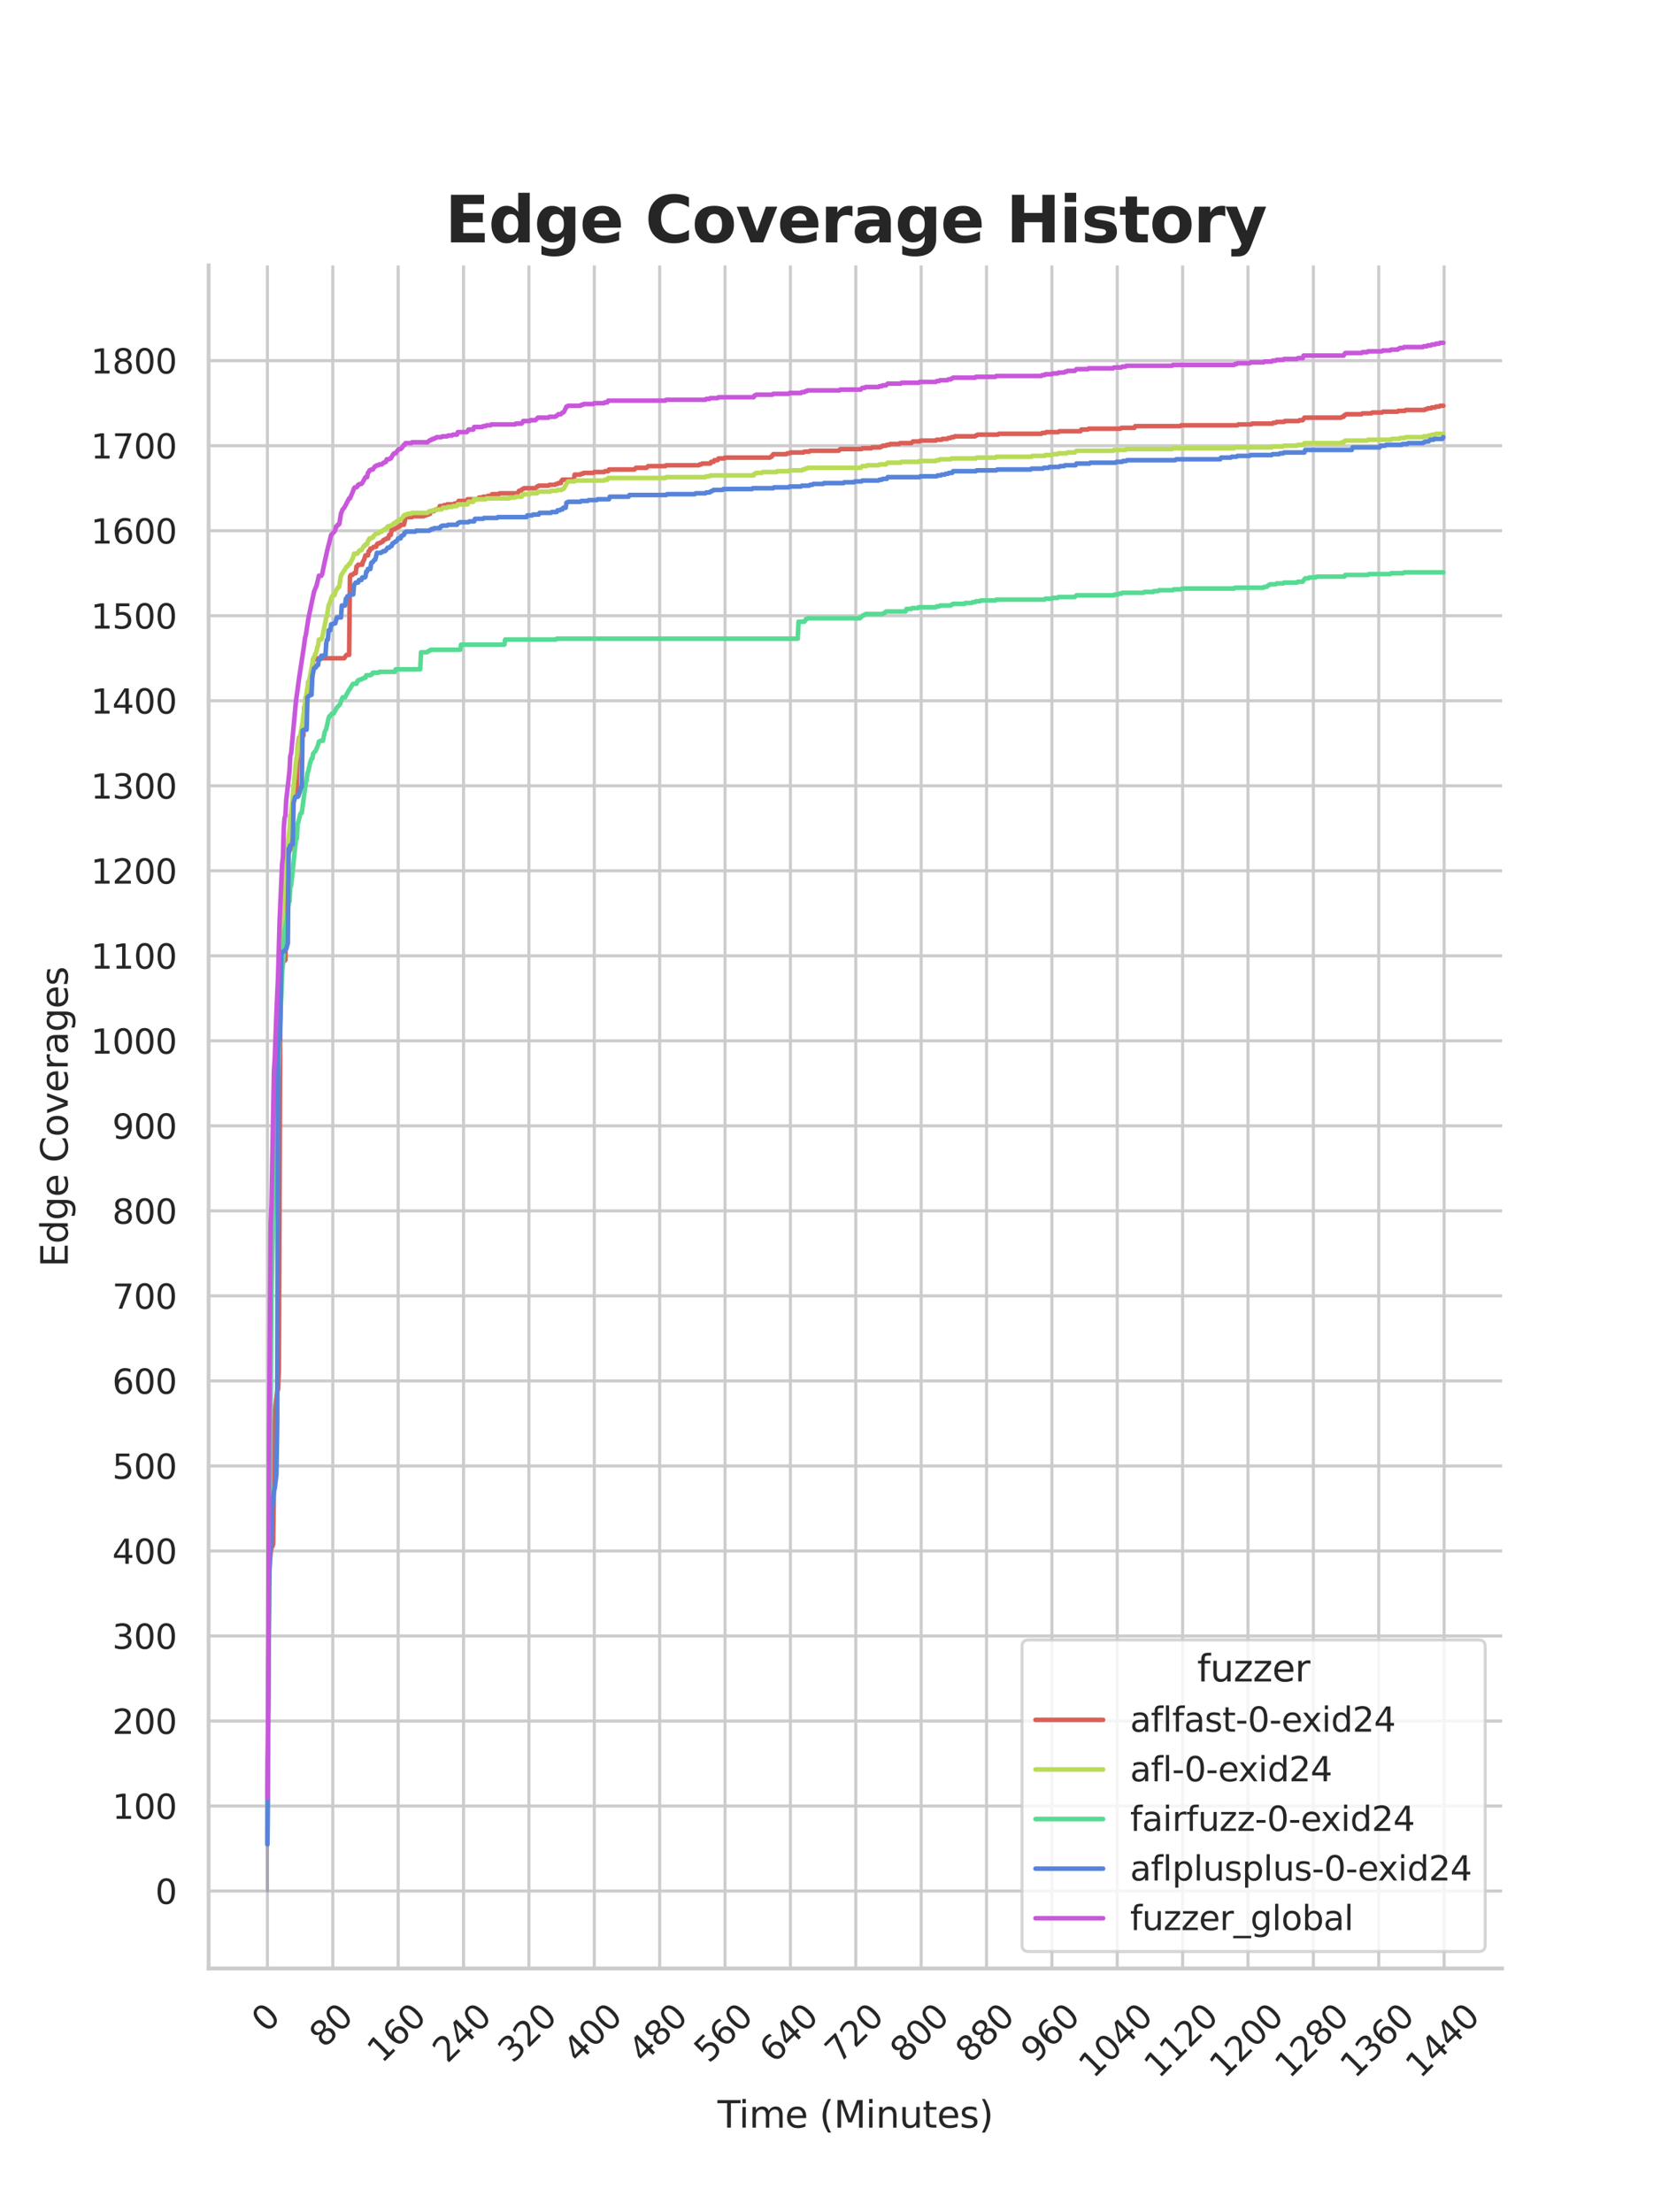 <?xml version="1.0" encoding="utf-8" standalone="no"?>
<!DOCTYPE svg PUBLIC "-//W3C//DTD SVG 1.1//EN"
  "http://www.w3.org/Graphics/SVG/1.1/DTD/svg11.dtd">
<svg xmlns:xlink="http://www.w3.org/1999/xlink" width="434.7pt" height="576pt" viewBox="0 0 434.7 576" xmlns="http://www.w3.org/2000/svg" version="1.1">
 <defs>
  <style type="text/css">*{stroke-linejoin: round; stroke-linecap: butt}</style>
 </defs>
 <g id="figure_1">
  <g id="patch_1">
   <path d="M 0 576 
L 434.7 576 
L 434.7 0 
L 0 0 
z
" style="fill: #ffffff"/>
  </g>
  <g id="axes_1">
   <g id="patch_2">
    <path d="M 54.337 512.64 
L 391.23 512.64 
L 391.23 69.12 
L 54.337 69.12 
z
" style="fill: #ffffff"/>
   </g>
   <g id="matplotlib.axis_1">
    <g id="xtick_1">
     <g id="line2d_1">
      <path d="M 69.651 512.64 
L 69.651 69.12 
" clip-path="url(#p5f960d27fc)" style="fill: none; stroke: #cccccc; stroke-width: 0.8; stroke-linecap: round"/>
     </g>
     <g id="text_1">
      <!-- 0 -->
      <g style="fill: #262626" transform="translate(69.388 529.627)rotate(-45)scale(0.088 -0.088)">
       <defs>
        <path id="DejaVuSans-30" d="M 2034 4250 
Q 1547 4250 1301 3770 
Q 1056 3291 1056 2328 
Q 1056 1369 1301 889 
Q 1547 409 2034 409 
Q 2525 409 2770 889 
Q 3016 1369 3016 2328 
Q 3016 3291 2770 3770 
Q 2525 4250 2034 4250 
z
M 2034 4750 
Q 2819 4750 3233 4129 
Q 3647 3509 3647 2328 
Q 3647 1150 3233 529 
Q 2819 -91 2034 -91 
Q 1250 -91 836 529 
Q 422 1150 422 2328 
Q 422 3509 836 4129 
Q 1250 4750 2034 4750 
z
" transform="scale(0.016)"/>
       </defs>
       <use xlink:href="#DejaVuSans-30"/>
      </g>
     </g>
    </g>
    <g id="xtick_2">
     <g id="line2d_2">
      <path d="M 86.677 512.64 
L 86.677 69.12 
" clip-path="url(#p5f960d27fc)" style="fill: none; stroke: #cccccc; stroke-width: 0.8; stroke-linecap: round"/>
     </g>
     <g id="text_2">
      <!-- 80 -->
      <g style="fill: #262626" transform="translate(84.435 533.586)rotate(-45)scale(0.088 -0.088)">
       <defs>
        <path id="DejaVuSans-38" d="M 2034 2216 
Q 1584 2216 1326 1975 
Q 1069 1734 1069 1313 
Q 1069 891 1326 650 
Q 1584 409 2034 409 
Q 2484 409 2743 651 
Q 3003 894 3003 1313 
Q 3003 1734 2745 1975 
Q 2488 2216 2034 2216 
z
M 1403 2484 
Q 997 2584 770 2862 
Q 544 3141 544 3541 
Q 544 4100 942 4425 
Q 1341 4750 2034 4750 
Q 2731 4750 3128 4425 
Q 3525 4100 3525 3541 
Q 3525 3141 3298 2862 
Q 3072 2584 2669 2484 
Q 3125 2378 3379 2068 
Q 3634 1759 3634 1313 
Q 3634 634 3220 271 
Q 2806 -91 2034 -91 
Q 1263 -91 848 271 
Q 434 634 434 1313 
Q 434 1759 690 2068 
Q 947 2378 1403 2484 
z
M 1172 3481 
Q 1172 3119 1398 2916 
Q 1625 2713 2034 2713 
Q 2441 2713 2670 2916 
Q 2900 3119 2900 3481 
Q 2900 3844 2670 4047 
Q 2441 4250 2034 4250 
Q 1625 4250 1398 4047 
Q 1172 3844 1172 3481 
z
" transform="scale(0.016)"/>
       </defs>
       <use xlink:href="#DejaVuSans-38"/>
       <use xlink:href="#DejaVuSans-30" x="63.623"/>
      </g>
     </g>
    </g>
    <g id="xtick_3">
     <g id="line2d_3">
      <path d="M 103.704 512.64 
L 103.704 69.12 
" clip-path="url(#p5f960d27fc)" style="fill: none; stroke: #cccccc; stroke-width: 0.8; stroke-linecap: round"/>
     </g>
     <g id="text_3">
      <!-- 160 -->
      <g style="fill: #262626" transform="translate(99.482 537.545)rotate(-45)scale(0.088 -0.088)">
       <defs>
        <path id="DejaVuSans-31" d="M 794 531 
L 1825 531 
L 1825 4091 
L 703 3866 
L 703 4441 
L 1819 4666 
L 2450 4666 
L 2450 531 
L 3481 531 
L 3481 0 
L 794 0 
L 794 531 
z
" transform="scale(0.016)"/>
        <path id="DejaVuSans-36" d="M 2113 2584 
Q 1688 2584 1439 2293 
Q 1191 2003 1191 1497 
Q 1191 994 1439 701 
Q 1688 409 2113 409 
Q 2538 409 2786 701 
Q 3034 994 3034 1497 
Q 3034 2003 2786 2293 
Q 2538 2584 2113 2584 
z
M 3366 4563 
L 3366 3988 
Q 3128 4100 2886 4159 
Q 2644 4219 2406 4219 
Q 1781 4219 1451 3797 
Q 1122 3375 1075 2522 
Q 1259 2794 1537 2939 
Q 1816 3084 2150 3084 
Q 2853 3084 3261 2657 
Q 3669 2231 3669 1497 
Q 3669 778 3244 343 
Q 2819 -91 2113 -91 
Q 1303 -91 875 529 
Q 447 1150 447 2328 
Q 447 3434 972 4092 
Q 1497 4750 2381 4750 
Q 2619 4750 2861 4703 
Q 3103 4656 3366 4563 
z
" transform="scale(0.016)"/>
       </defs>
       <use xlink:href="#DejaVuSans-31"/>
       <use xlink:href="#DejaVuSans-36" x="63.623"/>
       <use xlink:href="#DejaVuSans-30" x="127.246"/>
      </g>
     </g>
    </g>
    <g id="xtick_4">
     <g id="line2d_4">
      <path d="M 120.731 512.64 
L 120.731 69.12 
" clip-path="url(#p5f960d27fc)" style="fill: none; stroke: #cccccc; stroke-width: 0.8; stroke-linecap: round"/>
     </g>
     <g id="text_4">
      <!-- 240 -->
      <g style="fill: #262626" transform="translate(116.509 537.545)rotate(-45)scale(0.088 -0.088)">
       <defs>
        <path id="DejaVuSans-32" d="M 1228 531 
L 3431 531 
L 3431 0 
L 469 0 
L 469 531 
Q 828 903 1448 1529 
Q 2069 2156 2228 2338 
Q 2531 2678 2651 2914 
Q 2772 3150 2772 3378 
Q 2772 3750 2511 3984 
Q 2250 4219 1831 4219 
Q 1534 4219 1204 4116 
Q 875 4013 500 3803 
L 500 4441 
Q 881 4594 1212 4672 
Q 1544 4750 1819 4750 
Q 2544 4750 2975 4387 
Q 3406 4025 3406 3419 
Q 3406 3131 3298 2873 
Q 3191 2616 2906 2266 
Q 2828 2175 2409 1742 
Q 1991 1309 1228 531 
z
" transform="scale(0.016)"/>
        <path id="DejaVuSans-34" d="M 2419 4116 
L 825 1625 
L 2419 1625 
L 2419 4116 
z
M 2253 4666 
L 3047 4666 
L 3047 1625 
L 3713 1625 
L 3713 1100 
L 3047 1100 
L 3047 0 
L 2419 0 
L 2419 1100 
L 313 1100 
L 313 1709 
L 2253 4666 
z
" transform="scale(0.016)"/>
       </defs>
       <use xlink:href="#DejaVuSans-32"/>
       <use xlink:href="#DejaVuSans-34" x="63.623"/>
       <use xlink:href="#DejaVuSans-30" x="127.246"/>
      </g>
     </g>
    </g>
    <g id="xtick_5">
     <g id="line2d_5">
      <path d="M 137.757 512.64 
L 137.757 69.12 
" clip-path="url(#p5f960d27fc)" style="fill: none; stroke: #cccccc; stroke-width: 0.8; stroke-linecap: round"/>
     </g>
     <g id="text_5">
      <!-- 320 -->
      <g style="fill: #262626" transform="translate(133.536 537.545)rotate(-45)scale(0.088 -0.088)">
       <defs>
        <path id="DejaVuSans-33" d="M 2597 2516 
Q 3050 2419 3304 2112 
Q 3559 1806 3559 1356 
Q 3559 666 3084 287 
Q 2609 -91 1734 -91 
Q 1441 -91 1130 -33 
Q 819 25 488 141 
L 488 750 
Q 750 597 1062 519 
Q 1375 441 1716 441 
Q 2309 441 2620 675 
Q 2931 909 2931 1356 
Q 2931 1769 2642 2001 
Q 2353 2234 1838 2234 
L 1294 2234 
L 1294 2753 
L 1863 2753 
Q 2328 2753 2575 2939 
Q 2822 3125 2822 3475 
Q 2822 3834 2567 4026 
Q 2313 4219 1838 4219 
Q 1578 4219 1281 4162 
Q 984 4106 628 3988 
L 628 4550 
Q 988 4650 1302 4700 
Q 1616 4750 1894 4750 
Q 2613 4750 3031 4423 
Q 3450 4097 3450 3541 
Q 3450 3153 3228 2886 
Q 3006 2619 2597 2516 
z
" transform="scale(0.016)"/>
       </defs>
       <use xlink:href="#DejaVuSans-33"/>
       <use xlink:href="#DejaVuSans-32" x="63.623"/>
       <use xlink:href="#DejaVuSans-30" x="127.246"/>
      </g>
     </g>
    </g>
    <g id="xtick_6">
     <g id="line2d_6">
      <path d="M 154.784 512.64 
L 154.784 69.12 
" clip-path="url(#p5f960d27fc)" style="fill: none; stroke: #cccccc; stroke-width: 0.8; stroke-linecap: round"/>
     </g>
     <g id="text_6">
      <!-- 400 -->
      <g style="fill: #262626" transform="translate(150.562 537.545)rotate(-45)scale(0.088 -0.088)">
       <use xlink:href="#DejaVuSans-34"/>
       <use xlink:href="#DejaVuSans-30" x="63.623"/>
       <use xlink:href="#DejaVuSans-30" x="127.246"/>
      </g>
     </g>
    </g>
    <g id="xtick_7">
     <g id="line2d_7">
      <path d="M 171.81 512.64 
L 171.81 69.12 
" clip-path="url(#p5f960d27fc)" style="fill: none; stroke: #cccccc; stroke-width: 0.8; stroke-linecap: round"/>
     </g>
     <g id="text_7">
      <!-- 480 -->
      <g style="fill: #262626" transform="translate(167.589 537.545)rotate(-45)scale(0.088 -0.088)">
       <use xlink:href="#DejaVuSans-34"/>
       <use xlink:href="#DejaVuSans-38" x="63.623"/>
       <use xlink:href="#DejaVuSans-30" x="127.246"/>
      </g>
     </g>
    </g>
    <g id="xtick_8">
     <g id="line2d_8">
      <path d="M 188.837 512.64 
L 188.837 69.12 
" clip-path="url(#p5f960d27fc)" style="fill: none; stroke: #cccccc; stroke-width: 0.8; stroke-linecap: round"/>
     </g>
     <g id="text_8">
      <!-- 560 -->
      <g style="fill: #262626" transform="translate(184.615 537.545)rotate(-45)scale(0.088 -0.088)">
       <defs>
        <path id="DejaVuSans-35" d="M 691 4666 
L 3169 4666 
L 3169 4134 
L 1269 4134 
L 1269 2991 
Q 1406 3038 1543 3061 
Q 1681 3084 1819 3084 
Q 2600 3084 3056 2656 
Q 3513 2228 3513 1497 
Q 3513 744 3044 326 
Q 2575 -91 1722 -91 
Q 1428 -91 1123 -41 
Q 819 9 494 109 
L 494 744 
Q 775 591 1075 516 
Q 1375 441 1709 441 
Q 2250 441 2565 725 
Q 2881 1009 2881 1497 
Q 2881 1984 2565 2268 
Q 2250 2553 1709 2553 
Q 1456 2553 1204 2497 
Q 953 2441 691 2322 
L 691 4666 
z
" transform="scale(0.016)"/>
       </defs>
       <use xlink:href="#DejaVuSans-35"/>
       <use xlink:href="#DejaVuSans-36" x="63.623"/>
       <use xlink:href="#DejaVuSans-30" x="127.246"/>
      </g>
     </g>
    </g>
    <g id="xtick_9">
     <g id="line2d_9">
      <path d="M 205.864 512.64 
L 205.864 69.12 
" clip-path="url(#p5f960d27fc)" style="fill: none; stroke: #cccccc; stroke-width: 0.8; stroke-linecap: round"/>
     </g>
     <g id="text_9">
      <!-- 640 -->
      <g style="fill: #262626" transform="translate(201.642 537.545)rotate(-45)scale(0.088 -0.088)">
       <use xlink:href="#DejaVuSans-36"/>
       <use xlink:href="#DejaVuSans-34" x="63.623"/>
       <use xlink:href="#DejaVuSans-30" x="127.246"/>
      </g>
     </g>
    </g>
    <g id="xtick_10">
     <g id="line2d_10">
      <path d="M 222.89 512.64 
L 222.89 69.12 
" clip-path="url(#p5f960d27fc)" style="fill: none; stroke: #cccccc; stroke-width: 0.8; stroke-linecap: round"/>
     </g>
     <g id="text_10">
      <!-- 720 -->
      <g style="fill: #262626" transform="translate(218.669 537.545)rotate(-45)scale(0.088 -0.088)">
       <defs>
        <path id="DejaVuSans-37" d="M 525 4666 
L 3525 4666 
L 3525 4397 
L 1831 0 
L 1172 0 
L 2766 4134 
L 525 4134 
L 525 4666 
z
" transform="scale(0.016)"/>
       </defs>
       <use xlink:href="#DejaVuSans-37"/>
       <use xlink:href="#DejaVuSans-32" x="63.623"/>
       <use xlink:href="#DejaVuSans-30" x="127.246"/>
      </g>
     </g>
    </g>
    <g id="xtick_11">
     <g id="line2d_11">
      <path d="M 239.917 512.64 
L 239.917 69.12 
" clip-path="url(#p5f960d27fc)" style="fill: none; stroke: #cccccc; stroke-width: 0.8; stroke-linecap: round"/>
     </g>
     <g id="text_11">
      <!-- 800 -->
      <g style="fill: #262626" transform="translate(235.695 537.545)rotate(-45)scale(0.088 -0.088)">
       <use xlink:href="#DejaVuSans-38"/>
       <use xlink:href="#DejaVuSans-30" x="63.623"/>
       <use xlink:href="#DejaVuSans-30" x="127.246"/>
      </g>
     </g>
    </g>
    <g id="xtick_12">
     <g id="line2d_12">
      <path d="M 256.943 512.64 
L 256.943 69.12 
" clip-path="url(#p5f960d27fc)" style="fill: none; stroke: #cccccc; stroke-width: 0.8; stroke-linecap: round"/>
     </g>
     <g id="text_12">
      <!-- 880 -->
      <g style="fill: #262626" transform="translate(252.722 537.545)rotate(-45)scale(0.088 -0.088)">
       <use xlink:href="#DejaVuSans-38"/>
       <use xlink:href="#DejaVuSans-38" x="63.623"/>
       <use xlink:href="#DejaVuSans-30" x="127.246"/>
      </g>
     </g>
    </g>
    <g id="xtick_13">
     <g id="line2d_13">
      <path d="M 273.97 512.64 
L 273.97 69.12 
" clip-path="url(#p5f960d27fc)" style="fill: none; stroke: #cccccc; stroke-width: 0.8; stroke-linecap: round"/>
     </g>
     <g id="text_13">
      <!-- 960 -->
      <g style="fill: #262626" transform="translate(269.748 537.545)rotate(-45)scale(0.088 -0.088)">
       <defs>
        <path id="DejaVuSans-39" d="M 703 97 
L 703 672 
Q 941 559 1184 500 
Q 1428 441 1663 441 
Q 2288 441 2617 861 
Q 2947 1281 2994 2138 
Q 2813 1869 2534 1725 
Q 2256 1581 1919 1581 
Q 1219 1581 811 2004 
Q 403 2428 403 3163 
Q 403 3881 828 4315 
Q 1253 4750 1959 4750 
Q 2769 4750 3195 4129 
Q 3622 3509 3622 2328 
Q 3622 1225 3098 567 
Q 2575 -91 1691 -91 
Q 1453 -91 1209 -44 
Q 966 3 703 97 
z
M 1959 2075 
Q 2384 2075 2632 2365 
Q 2881 2656 2881 3163 
Q 2881 3666 2632 3958 
Q 2384 4250 1959 4250 
Q 1534 4250 1286 3958 
Q 1038 3666 1038 3163 
Q 1038 2656 1286 2365 
Q 1534 2075 1959 2075 
z
" transform="scale(0.016)"/>
       </defs>
       <use xlink:href="#DejaVuSans-39"/>
       <use xlink:href="#DejaVuSans-36" x="63.623"/>
       <use xlink:href="#DejaVuSans-30" x="127.246"/>
      </g>
     </g>
    </g>
    <g id="xtick_14">
     <g id="line2d_14">
      <path d="M 290.997 512.64 
L 290.997 69.12 
" clip-path="url(#p5f960d27fc)" style="fill: none; stroke: #cccccc; stroke-width: 0.8; stroke-linecap: round"/>
     </g>
     <g id="text_14">
      <!-- 1040 -->
      <g style="fill: #262626" transform="translate(284.795 541.505)rotate(-45)scale(0.088 -0.088)">
       <use xlink:href="#DejaVuSans-31"/>
       <use xlink:href="#DejaVuSans-30" x="63.623"/>
       <use xlink:href="#DejaVuSans-34" x="127.246"/>
       <use xlink:href="#DejaVuSans-30" x="190.869"/>
      </g>
     </g>
    </g>
    <g id="xtick_15">
     <g id="line2d_15">
      <path d="M 308.023 512.64 
L 308.023 69.12 
" clip-path="url(#p5f960d27fc)" style="fill: none; stroke: #cccccc; stroke-width: 0.8; stroke-linecap: round"/>
     </g>
     <g id="text_15">
      <!-- 1120 -->
      <g style="fill: #262626" transform="translate(301.822 541.505)rotate(-45)scale(0.088 -0.088)">
       <use xlink:href="#DejaVuSans-31"/>
       <use xlink:href="#DejaVuSans-31" x="63.623"/>
       <use xlink:href="#DejaVuSans-32" x="127.246"/>
       <use xlink:href="#DejaVuSans-30" x="190.869"/>
      </g>
     </g>
    </g>
    <g id="xtick_16">
     <g id="line2d_16">
      <path d="M 325.05 512.64 
L 325.05 69.12 
" clip-path="url(#p5f960d27fc)" style="fill: none; stroke: #cccccc; stroke-width: 0.8; stroke-linecap: round"/>
     </g>
     <g id="text_16">
      <!-- 1200 -->
      <g style="fill: #262626" transform="translate(318.849 541.505)rotate(-45)scale(0.088 -0.088)">
       <use xlink:href="#DejaVuSans-31"/>
       <use xlink:href="#DejaVuSans-32" x="63.623"/>
       <use xlink:href="#DejaVuSans-30" x="127.246"/>
       <use xlink:href="#DejaVuSans-30" x="190.869"/>
      </g>
     </g>
    </g>
    <g id="xtick_17">
     <g id="line2d_17">
      <path d="M 342.076 512.64 
L 342.076 69.12 
" clip-path="url(#p5f960d27fc)" style="fill: none; stroke: #cccccc; stroke-width: 0.8; stroke-linecap: round"/>
     </g>
     <g id="text_17">
      <!-- 1280 -->
      <g style="fill: #262626" transform="translate(335.875 541.505)rotate(-45)scale(0.088 -0.088)">
       <use xlink:href="#DejaVuSans-31"/>
       <use xlink:href="#DejaVuSans-32" x="63.623"/>
       <use xlink:href="#DejaVuSans-38" x="127.246"/>
       <use xlink:href="#DejaVuSans-30" x="190.869"/>
      </g>
     </g>
    </g>
    <g id="xtick_18">
     <g id="line2d_18">
      <path d="M 359.103 512.64 
L 359.103 69.12 
" clip-path="url(#p5f960d27fc)" style="fill: none; stroke: #cccccc; stroke-width: 0.8; stroke-linecap: round"/>
     </g>
     <g id="text_18">
      <!-- 1360 -->
      <g style="fill: #262626" transform="translate(352.902 541.505)rotate(-45)scale(0.088 -0.088)">
       <use xlink:href="#DejaVuSans-31"/>
       <use xlink:href="#DejaVuSans-33" x="63.623"/>
       <use xlink:href="#DejaVuSans-36" x="127.246"/>
       <use xlink:href="#DejaVuSans-30" x="190.869"/>
      </g>
     </g>
    </g>
    <g id="xtick_19">
     <g id="line2d_19">
      <path d="M 376.13 512.64 
L 376.13 69.12 
" clip-path="url(#p5f960d27fc)" style="fill: none; stroke: #cccccc; stroke-width: 0.8; stroke-linecap: round"/>
     </g>
     <g id="text_19">
      <!-- 1440 -->
      <g style="fill: #262626" transform="translate(369.928 541.505)rotate(-45)scale(0.088 -0.088)">
       <use xlink:href="#DejaVuSans-31"/>
       <use xlink:href="#DejaVuSans-34" x="63.623"/>
       <use xlink:href="#DejaVuSans-34" x="127.246"/>
       <use xlink:href="#DejaVuSans-30" x="190.869"/>
      </g>
     </g>
    </g>
    <g id="text_20">
     <!-- Time (Minutes) -->
     <g style="fill: #262626" transform="translate(186.874 554.093)scale(0.096 -0.096)">
      <defs>
       <path id="DejaVuSans-54" d="M -19 4666 
L 3928 4666 
L 3928 4134 
L 2272 4134 
L 2272 0 
L 1638 0 
L 1638 4134 
L -19 4134 
L -19 4666 
z
" transform="scale(0.016)"/>
       <path id="DejaVuSans-69" d="M 603 3500 
L 1178 3500 
L 1178 0 
L 603 0 
L 603 3500 
z
M 603 4863 
L 1178 4863 
L 1178 4134 
L 603 4134 
L 603 4863 
z
" transform="scale(0.016)"/>
       <path id="DejaVuSans-6d" d="M 3328 2828 
Q 3544 3216 3844 3400 
Q 4144 3584 4550 3584 
Q 5097 3584 5394 3201 
Q 5691 2819 5691 2113 
L 5691 0 
L 5113 0 
L 5113 2094 
Q 5113 2597 4934 2840 
Q 4756 3084 4391 3084 
Q 3944 3084 3684 2787 
Q 3425 2491 3425 1978 
L 3425 0 
L 2847 0 
L 2847 2094 
Q 2847 2600 2669 2842 
Q 2491 3084 2119 3084 
Q 1678 3084 1418 2786 
Q 1159 2488 1159 1978 
L 1159 0 
L 581 0 
L 581 3500 
L 1159 3500 
L 1159 2956 
Q 1356 3278 1631 3431 
Q 1906 3584 2284 3584 
Q 2666 3584 2933 3390 
Q 3200 3197 3328 2828 
z
" transform="scale(0.016)"/>
       <path id="DejaVuSans-65" d="M 3597 1894 
L 3597 1613 
L 953 1613 
Q 991 1019 1311 708 
Q 1631 397 2203 397 
Q 2534 397 2845 478 
Q 3156 559 3463 722 
L 3463 178 
Q 3153 47 2828 -22 
Q 2503 -91 2169 -91 
Q 1331 -91 842 396 
Q 353 884 353 1716 
Q 353 2575 817 3079 
Q 1281 3584 2069 3584 
Q 2775 3584 3186 3129 
Q 3597 2675 3597 1894 
z
M 3022 2063 
Q 3016 2534 2758 2815 
Q 2500 3097 2075 3097 
Q 1594 3097 1305 2825 
Q 1016 2553 972 2059 
L 3022 2063 
z
" transform="scale(0.016)"/>
       <path id="DejaVuSans-20" transform="scale(0.016)"/>
       <path id="DejaVuSans-28" d="M 1984 4856 
Q 1566 4138 1362 3434 
Q 1159 2731 1159 2009 
Q 1159 1288 1364 580 
Q 1569 -128 1984 -844 
L 1484 -844 
Q 1016 -109 783 600 
Q 550 1309 550 2009 
Q 550 2706 781 3412 
Q 1013 4119 1484 4856 
L 1984 4856 
z
" transform="scale(0.016)"/>
       <path id="DejaVuSans-4d" d="M 628 4666 
L 1569 4666 
L 2759 1491 
L 3956 4666 
L 4897 4666 
L 4897 0 
L 4281 0 
L 4281 4097 
L 3078 897 
L 2444 897 
L 1241 4097 
L 1241 0 
L 628 0 
L 628 4666 
z
" transform="scale(0.016)"/>
       <path id="DejaVuSans-6e" d="M 3513 2113 
L 3513 0 
L 2938 0 
L 2938 2094 
Q 2938 2591 2744 2837 
Q 2550 3084 2163 3084 
Q 1697 3084 1428 2787 
Q 1159 2491 1159 1978 
L 1159 0 
L 581 0 
L 581 3500 
L 1159 3500 
L 1159 2956 
Q 1366 3272 1645 3428 
Q 1925 3584 2291 3584 
Q 2894 3584 3203 3211 
Q 3513 2838 3513 2113 
z
" transform="scale(0.016)"/>
       <path id="DejaVuSans-75" d="M 544 1381 
L 544 3500 
L 1119 3500 
L 1119 1403 
Q 1119 906 1312 657 
Q 1506 409 1894 409 
Q 2359 409 2629 706 
Q 2900 1003 2900 1516 
L 2900 3500 
L 3475 3500 
L 3475 0 
L 2900 0 
L 2900 538 
Q 2691 219 2414 64 
Q 2138 -91 1772 -91 
Q 1169 -91 856 284 
Q 544 659 544 1381 
z
M 1991 3584 
L 1991 3584 
z
" transform="scale(0.016)"/>
       <path id="DejaVuSans-74" d="M 1172 4494 
L 1172 3500 
L 2356 3500 
L 2356 3053 
L 1172 3053 
L 1172 1153 
Q 1172 725 1289 603 
Q 1406 481 1766 481 
L 2356 481 
L 2356 0 
L 1766 0 
Q 1100 0 847 248 
Q 594 497 594 1153 
L 594 3053 
L 172 3053 
L 172 3500 
L 594 3500 
L 594 4494 
L 1172 4494 
z
" transform="scale(0.016)"/>
       <path id="DejaVuSans-73" d="M 2834 3397 
L 2834 2853 
Q 2591 2978 2328 3040 
Q 2066 3103 1784 3103 
Q 1356 3103 1142 2972 
Q 928 2841 928 2578 
Q 928 2378 1081 2264 
Q 1234 2150 1697 2047 
L 1894 2003 
Q 2506 1872 2764 1633 
Q 3022 1394 3022 966 
Q 3022 478 2636 193 
Q 2250 -91 1575 -91 
Q 1294 -91 989 -36 
Q 684 19 347 128 
L 347 722 
Q 666 556 975 473 
Q 1284 391 1588 391 
Q 1994 391 2212 530 
Q 2431 669 2431 922 
Q 2431 1156 2273 1281 
Q 2116 1406 1581 1522 
L 1381 1569 
Q 847 1681 609 1914 
Q 372 2147 372 2553 
Q 372 3047 722 3315 
Q 1072 3584 1716 3584 
Q 2034 3584 2315 3537 
Q 2597 3491 2834 3397 
z
" transform="scale(0.016)"/>
       <path id="DejaVuSans-29" d="M 513 4856 
L 1013 4856 
Q 1481 4119 1714 3412 
Q 1947 2706 1947 2009 
Q 1947 1309 1714 600 
Q 1481 -109 1013 -844 
L 513 -844 
Q 928 -128 1133 580 
Q 1338 1288 1338 2009 
Q 1338 2731 1133 3434 
Q 928 4138 513 4856 
z
" transform="scale(0.016)"/>
      </defs>
      <use xlink:href="#DejaVuSans-54"/>
      <use xlink:href="#DejaVuSans-69" x="57.959"/>
      <use xlink:href="#DejaVuSans-6d" x="85.742"/>
      <use xlink:href="#DejaVuSans-65" x="183.154"/>
      <use xlink:href="#DejaVuSans-20" x="244.678"/>
      <use xlink:href="#DejaVuSans-28" x="276.465"/>
      <use xlink:href="#DejaVuSans-4d" x="315.479"/>
      <use xlink:href="#DejaVuSans-69" x="401.758"/>
      <use xlink:href="#DejaVuSans-6e" x="429.541"/>
      <use xlink:href="#DejaVuSans-75" x="492.92"/>
      <use xlink:href="#DejaVuSans-74" x="556.299"/>
      <use xlink:href="#DejaVuSans-65" x="595.508"/>
      <use xlink:href="#DejaVuSans-73" x="657.031"/>
      <use xlink:href="#DejaVuSans-29" x="709.131"/>
     </g>
    </g>
   </g>
   <g id="matplotlib.axis_2">
    <g id="ytick_1">
     <g id="line2d_20">
      <path d="M 54.337 492.48 
L 391.23 492.48 
" clip-path="url(#p5f960d27fc)" style="fill: none; stroke: #cccccc; stroke-width: 0.8; stroke-linecap: round"/>
     </g>
     <g id="text_21">
      <!-- 0 -->
      <g style="fill: #262626" transform="translate(40.438 495.823)scale(0.088 -0.088)">
       <use xlink:href="#DejaVuSans-30"/>
      </g>
     </g>
    </g>
    <g id="ytick_2">
     <g id="line2d_21">
      <path d="M 54.337 470.338 
L 391.23 470.338 
" clip-path="url(#p5f960d27fc)" style="fill: none; stroke: #cccccc; stroke-width: 0.8; stroke-linecap: round"/>
     </g>
     <g id="text_22">
      <!-- 100 -->
      <g style="fill: #262626" transform="translate(29.241 473.682)scale(0.088 -0.088)">
       <use xlink:href="#DejaVuSans-31"/>
       <use xlink:href="#DejaVuSans-30" x="63.623"/>
       <use xlink:href="#DejaVuSans-30" x="127.246"/>
      </g>
     </g>
    </g>
    <g id="ytick_3">
     <g id="line2d_22">
      <path d="M 54.337 448.197 
L 391.23 448.197 
" clip-path="url(#p5f960d27fc)" style="fill: none; stroke: #cccccc; stroke-width: 0.8; stroke-linecap: round"/>
     </g>
     <g id="text_23">
      <!-- 200 -->
      <g style="fill: #262626" transform="translate(29.241 451.54)scale(0.088 -0.088)">
       <use xlink:href="#DejaVuSans-32"/>
       <use xlink:href="#DejaVuSans-30" x="63.623"/>
       <use xlink:href="#DejaVuSans-30" x="127.246"/>
      </g>
     </g>
    </g>
    <g id="ytick_4">
     <g id="line2d_23">
      <path d="M 54.337 426.055 
L 391.23 426.055 
" clip-path="url(#p5f960d27fc)" style="fill: none; stroke: #cccccc; stroke-width: 0.8; stroke-linecap: round"/>
     </g>
     <g id="text_24">
      <!-- 300 -->
      <g style="fill: #262626" transform="translate(29.241 429.398)scale(0.088 -0.088)">
       <use xlink:href="#DejaVuSans-33"/>
       <use xlink:href="#DejaVuSans-30" x="63.623"/>
       <use xlink:href="#DejaVuSans-30" x="127.246"/>
      </g>
     </g>
    </g>
    <g id="ytick_5">
     <g id="line2d_24">
      <path d="M 54.337 403.913 
L 391.23 403.913 
" clip-path="url(#p5f960d27fc)" style="fill: none; stroke: #cccccc; stroke-width: 0.8; stroke-linecap: round"/>
     </g>
     <g id="text_25">
      <!-- 400 -->
      <g style="fill: #262626" transform="translate(29.241 407.257)scale(0.088 -0.088)">
       <use xlink:href="#DejaVuSans-34"/>
       <use xlink:href="#DejaVuSans-30" x="63.623"/>
       <use xlink:href="#DejaVuSans-30" x="127.246"/>
      </g>
     </g>
    </g>
    <g id="ytick_6">
     <g id="line2d_25">
      <path d="M 54.337 381.772 
L 391.23 381.772 
" clip-path="url(#p5f960d27fc)" style="fill: none; stroke: #cccccc; stroke-width: 0.8; stroke-linecap: round"/>
     </g>
     <g id="text_26">
      <!-- 500 -->
      <g style="fill: #262626" transform="translate(29.241 385.115)scale(0.088 -0.088)">
       <use xlink:href="#DejaVuSans-35"/>
       <use xlink:href="#DejaVuSans-30" x="63.623"/>
       <use xlink:href="#DejaVuSans-30" x="127.246"/>
      </g>
     </g>
    </g>
    <g id="ytick_7">
     <g id="line2d_26">
      <path d="M 54.337 359.63 
L 391.23 359.63 
" clip-path="url(#p5f960d27fc)" style="fill: none; stroke: #cccccc; stroke-width: 0.8; stroke-linecap: round"/>
     </g>
     <g id="text_27">
      <!-- 600 -->
      <g style="fill: #262626" transform="translate(29.241 362.973)scale(0.088 -0.088)">
       <use xlink:href="#DejaVuSans-36"/>
       <use xlink:href="#DejaVuSans-30" x="63.623"/>
       <use xlink:href="#DejaVuSans-30" x="127.246"/>
      </g>
     </g>
    </g>
    <g id="ytick_8">
     <g id="line2d_27">
      <path d="M 54.337 337.488 
L 391.23 337.488 
" clip-path="url(#p5f960d27fc)" style="fill: none; stroke: #cccccc; stroke-width: 0.8; stroke-linecap: round"/>
     </g>
     <g id="text_28">
      <!-- 700 -->
      <g style="fill: #262626" transform="translate(29.241 340.832)scale(0.088 -0.088)">
       <use xlink:href="#DejaVuSans-37"/>
       <use xlink:href="#DejaVuSans-30" x="63.623"/>
       <use xlink:href="#DejaVuSans-30" x="127.246"/>
      </g>
     </g>
    </g>
    <g id="ytick_9">
     <g id="line2d_28">
      <path d="M 54.337 315.347 
L 391.23 315.347 
" clip-path="url(#p5f960d27fc)" style="fill: none; stroke: #cccccc; stroke-width: 0.8; stroke-linecap: round"/>
     </g>
     <g id="text_29">
      <!-- 800 -->
      <g style="fill: #262626" transform="translate(29.241 318.69)scale(0.088 -0.088)">
       <use xlink:href="#DejaVuSans-38"/>
       <use xlink:href="#DejaVuSans-30" x="63.623"/>
       <use xlink:href="#DejaVuSans-30" x="127.246"/>
      </g>
     </g>
    </g>
    <g id="ytick_10">
     <g id="line2d_29">
      <path d="M 54.337 293.205 
L 391.23 293.205 
" clip-path="url(#p5f960d27fc)" style="fill: none; stroke: #cccccc; stroke-width: 0.8; stroke-linecap: round"/>
     </g>
     <g id="text_30">
      <!-- 900 -->
      <g style="fill: #262626" transform="translate(29.241 296.548)scale(0.088 -0.088)">
       <use xlink:href="#DejaVuSans-39"/>
       <use xlink:href="#DejaVuSans-30" x="63.623"/>
       <use xlink:href="#DejaVuSans-30" x="127.246"/>
      </g>
     </g>
    </g>
    <g id="ytick_11">
     <g id="line2d_30">
      <path d="M 54.337 271.063 
L 391.23 271.063 
" clip-path="url(#p5f960d27fc)" style="fill: none; stroke: #cccccc; stroke-width: 0.8; stroke-linecap: round"/>
     </g>
     <g id="text_31">
      <!-- 1000 -->
      <g style="fill: #262626" transform="translate(23.642 274.407)scale(0.088 -0.088)">
       <use xlink:href="#DejaVuSans-31"/>
       <use xlink:href="#DejaVuSans-30" x="63.623"/>
       <use xlink:href="#DejaVuSans-30" x="127.246"/>
       <use xlink:href="#DejaVuSans-30" x="190.869"/>
      </g>
     </g>
    </g>
    <g id="ytick_12">
     <g id="line2d_31">
      <path d="M 54.337 248.922 
L 391.23 248.922 
" clip-path="url(#p5f960d27fc)" style="fill: none; stroke: #cccccc; stroke-width: 0.8; stroke-linecap: round"/>
     </g>
     <g id="text_32">
      <!-- 1100 -->
      <g style="fill: #262626" transform="translate(23.642 252.265)scale(0.088 -0.088)">
       <use xlink:href="#DejaVuSans-31"/>
       <use xlink:href="#DejaVuSans-31" x="63.623"/>
       <use xlink:href="#DejaVuSans-30" x="127.246"/>
       <use xlink:href="#DejaVuSans-30" x="190.869"/>
      </g>
     </g>
    </g>
    <g id="ytick_13">
     <g id="line2d_32">
      <path d="M 54.337 226.78 
L 391.23 226.78 
" clip-path="url(#p5f960d27fc)" style="fill: none; stroke: #cccccc; stroke-width: 0.8; stroke-linecap: round"/>
     </g>
     <g id="text_33">
      <!-- 1200 -->
      <g style="fill: #262626" transform="translate(23.642 230.123)scale(0.088 -0.088)">
       <use xlink:href="#DejaVuSans-31"/>
       <use xlink:href="#DejaVuSans-32" x="63.623"/>
       <use xlink:href="#DejaVuSans-30" x="127.246"/>
       <use xlink:href="#DejaVuSans-30" x="190.869"/>
      </g>
     </g>
    </g>
    <g id="ytick_14">
     <g id="line2d_33">
      <path d="M 54.337 204.638 
L 391.23 204.638 
" clip-path="url(#p5f960d27fc)" style="fill: none; stroke: #cccccc; stroke-width: 0.8; stroke-linecap: round"/>
     </g>
     <g id="text_34">
      <!-- 1300 -->
      <g style="fill: #262626" transform="translate(23.642 207.981)scale(0.088 -0.088)">
       <use xlink:href="#DejaVuSans-31"/>
       <use xlink:href="#DejaVuSans-33" x="63.623"/>
       <use xlink:href="#DejaVuSans-30" x="127.246"/>
       <use xlink:href="#DejaVuSans-30" x="190.869"/>
      </g>
     </g>
    </g>
    <g id="ytick_15">
     <g id="line2d_34">
      <path d="M 54.337 182.496 
L 391.23 182.496 
" clip-path="url(#p5f960d27fc)" style="fill: none; stroke: #cccccc; stroke-width: 0.8; stroke-linecap: round"/>
     </g>
     <g id="text_35">
      <!-- 1400 -->
      <g style="fill: #262626" transform="translate(23.642 185.84)scale(0.088 -0.088)">
       <use xlink:href="#DejaVuSans-31"/>
       <use xlink:href="#DejaVuSans-34" x="63.623"/>
       <use xlink:href="#DejaVuSans-30" x="127.246"/>
       <use xlink:href="#DejaVuSans-30" x="190.869"/>
      </g>
     </g>
    </g>
    <g id="ytick_16">
     <g id="line2d_35">
      <path d="M 54.337 160.355 
L 391.23 160.355 
" clip-path="url(#p5f960d27fc)" style="fill: none; stroke: #cccccc; stroke-width: 0.8; stroke-linecap: round"/>
     </g>
     <g id="text_36">
      <!-- 1500 -->
      <g style="fill: #262626" transform="translate(23.642 163.698)scale(0.088 -0.088)">
       <use xlink:href="#DejaVuSans-31"/>
       <use xlink:href="#DejaVuSans-35" x="63.623"/>
       <use xlink:href="#DejaVuSans-30" x="127.246"/>
       <use xlink:href="#DejaVuSans-30" x="190.869"/>
      </g>
     </g>
    </g>
    <g id="ytick_17">
     <g id="line2d_36">
      <path d="M 54.337 138.213 
L 391.23 138.213 
" clip-path="url(#p5f960d27fc)" style="fill: none; stroke: #cccccc; stroke-width: 0.8; stroke-linecap: round"/>
     </g>
     <g id="text_37">
      <!-- 1600 -->
      <g style="fill: #262626" transform="translate(23.642 141.556)scale(0.088 -0.088)">
       <use xlink:href="#DejaVuSans-31"/>
       <use xlink:href="#DejaVuSans-36" x="63.623"/>
       <use xlink:href="#DejaVuSans-30" x="127.246"/>
       <use xlink:href="#DejaVuSans-30" x="190.869"/>
      </g>
     </g>
    </g>
    <g id="ytick_18">
     <g id="line2d_37">
      <path d="M 54.337 116.071 
L 391.23 116.071 
" clip-path="url(#p5f960d27fc)" style="fill: none; stroke: #cccccc; stroke-width: 0.8; stroke-linecap: round"/>
     </g>
     <g id="text_38">
      <!-- 1700 -->
      <g style="fill: #262626" transform="translate(23.642 119.415)scale(0.088 -0.088)">
       <use xlink:href="#DejaVuSans-31"/>
       <use xlink:href="#DejaVuSans-37" x="63.623"/>
       <use xlink:href="#DejaVuSans-30" x="127.246"/>
       <use xlink:href="#DejaVuSans-30" x="190.869"/>
      </g>
     </g>
    </g>
    <g id="ytick_19">
     <g id="line2d_38">
      <path d="M 54.337 93.93 
L 391.23 93.93 
" clip-path="url(#p5f960d27fc)" style="fill: none; stroke: #cccccc; stroke-width: 0.8; stroke-linecap: round"/>
     </g>
     <g id="text_39">
      <!-- 1800 -->
      <g style="fill: #262626" transform="translate(23.642 97.273)scale(0.088 -0.088)">
       <use xlink:href="#DejaVuSans-31"/>
       <use xlink:href="#DejaVuSans-38" x="63.623"/>
       <use xlink:href="#DejaVuSans-30" x="127.246"/>
       <use xlink:href="#DejaVuSans-30" x="190.869"/>
      </g>
     </g>
    </g>
    <g id="text_40">
     <!-- Edge Coverages -->
     <g style="fill: #262626" transform="translate(17.645 329.986)rotate(-90)scale(0.096 -0.096)">
      <defs>
       <path id="DejaVuSans-45" d="M 628 4666 
L 3578 4666 
L 3578 4134 
L 1259 4134 
L 1259 2753 
L 3481 2753 
L 3481 2222 
L 1259 2222 
L 1259 531 
L 3634 531 
L 3634 0 
L 628 0 
L 628 4666 
z
" transform="scale(0.016)"/>
       <path id="DejaVuSans-64" d="M 2906 2969 
L 2906 4863 
L 3481 4863 
L 3481 0 
L 2906 0 
L 2906 525 
Q 2725 213 2448 61 
Q 2172 -91 1784 -91 
Q 1150 -91 751 415 
Q 353 922 353 1747 
Q 353 2572 751 3078 
Q 1150 3584 1784 3584 
Q 2172 3584 2448 3432 
Q 2725 3281 2906 2969 
z
M 947 1747 
Q 947 1113 1208 752 
Q 1469 391 1925 391 
Q 2381 391 2643 752 
Q 2906 1113 2906 1747 
Q 2906 2381 2643 2742 
Q 2381 3103 1925 3103 
Q 1469 3103 1208 2742 
Q 947 2381 947 1747 
z
" transform="scale(0.016)"/>
       <path id="DejaVuSans-67" d="M 2906 1791 
Q 2906 2416 2648 2759 
Q 2391 3103 1925 3103 
Q 1463 3103 1205 2759 
Q 947 2416 947 1791 
Q 947 1169 1205 825 
Q 1463 481 1925 481 
Q 2391 481 2648 825 
Q 2906 1169 2906 1791 
z
M 3481 434 
Q 3481 -459 3084 -895 
Q 2688 -1331 1869 -1331 
Q 1566 -1331 1297 -1286 
Q 1028 -1241 775 -1147 
L 775 -588 
Q 1028 -725 1275 -790 
Q 1522 -856 1778 -856 
Q 2344 -856 2625 -561 
Q 2906 -266 2906 331 
L 2906 616 
Q 2728 306 2450 153 
Q 2172 0 1784 0 
Q 1141 0 747 490 
Q 353 981 353 1791 
Q 353 2603 747 3093 
Q 1141 3584 1784 3584 
Q 2172 3584 2450 3431 
Q 2728 3278 2906 2969 
L 2906 3500 
L 3481 3500 
L 3481 434 
z
" transform="scale(0.016)"/>
       <path id="DejaVuSans-43" d="M 4122 4306 
L 4122 3641 
Q 3803 3938 3442 4084 
Q 3081 4231 2675 4231 
Q 1875 4231 1450 3742 
Q 1025 3253 1025 2328 
Q 1025 1406 1450 917 
Q 1875 428 2675 428 
Q 3081 428 3442 575 
Q 3803 722 4122 1019 
L 4122 359 
Q 3791 134 3420 21 
Q 3050 -91 2638 -91 
Q 1578 -91 968 557 
Q 359 1206 359 2328 
Q 359 3453 968 4101 
Q 1578 4750 2638 4750 
Q 3056 4750 3426 4639 
Q 3797 4528 4122 4306 
z
" transform="scale(0.016)"/>
       <path id="DejaVuSans-6f" d="M 1959 3097 
Q 1497 3097 1228 2736 
Q 959 2375 959 1747 
Q 959 1119 1226 758 
Q 1494 397 1959 397 
Q 2419 397 2687 759 
Q 2956 1122 2956 1747 
Q 2956 2369 2687 2733 
Q 2419 3097 1959 3097 
z
M 1959 3584 
Q 2709 3584 3137 3096 
Q 3566 2609 3566 1747 
Q 3566 888 3137 398 
Q 2709 -91 1959 -91 
Q 1206 -91 779 398 
Q 353 888 353 1747 
Q 353 2609 779 3096 
Q 1206 3584 1959 3584 
z
" transform="scale(0.016)"/>
       <path id="DejaVuSans-76" d="M 191 3500 
L 800 3500 
L 1894 563 
L 2988 3500 
L 3597 3500 
L 2284 0 
L 1503 0 
L 191 3500 
z
" transform="scale(0.016)"/>
       <path id="DejaVuSans-72" d="M 2631 2963 
Q 2534 3019 2420 3045 
Q 2306 3072 2169 3072 
Q 1681 3072 1420 2755 
Q 1159 2438 1159 1844 
L 1159 0 
L 581 0 
L 581 3500 
L 1159 3500 
L 1159 2956 
Q 1341 3275 1631 3429 
Q 1922 3584 2338 3584 
Q 2397 3584 2469 3576 
Q 2541 3569 2628 3553 
L 2631 2963 
z
" transform="scale(0.016)"/>
       <path id="DejaVuSans-61" d="M 2194 1759 
Q 1497 1759 1228 1600 
Q 959 1441 959 1056 
Q 959 750 1161 570 
Q 1363 391 1709 391 
Q 2188 391 2477 730 
Q 2766 1069 2766 1631 
L 2766 1759 
L 2194 1759 
z
M 3341 1997 
L 3341 0 
L 2766 0 
L 2766 531 
Q 2569 213 2275 61 
Q 1981 -91 1556 -91 
Q 1019 -91 701 211 
Q 384 513 384 1019 
Q 384 1609 779 1909 
Q 1175 2209 1959 2209 
L 2766 2209 
L 2766 2266 
Q 2766 2663 2505 2880 
Q 2244 3097 1772 3097 
Q 1472 3097 1187 3025 
Q 903 2953 641 2809 
L 641 3341 
Q 956 3463 1253 3523 
Q 1550 3584 1831 3584 
Q 2591 3584 2966 3190 
Q 3341 2797 3341 1997 
z
" transform="scale(0.016)"/>
      </defs>
      <use xlink:href="#DejaVuSans-45"/>
      <use xlink:href="#DejaVuSans-64" x="63.184"/>
      <use xlink:href="#DejaVuSans-67" x="126.66"/>
      <use xlink:href="#DejaVuSans-65" x="190.137"/>
      <use xlink:href="#DejaVuSans-20" x="251.66"/>
      <use xlink:href="#DejaVuSans-43" x="283.447"/>
      <use xlink:href="#DejaVuSans-6f" x="353.271"/>
      <use xlink:href="#DejaVuSans-76" x="414.453"/>
      <use xlink:href="#DejaVuSans-65" x="473.633"/>
      <use xlink:href="#DejaVuSans-72" x="535.156"/>
      <use xlink:href="#DejaVuSans-61" x="576.27"/>
      <use xlink:href="#DejaVuSans-67" x="637.549"/>
      <use xlink:href="#DejaVuSans-65" x="701.025"/>
      <use xlink:href="#DejaVuSans-73" x="762.549"/>
     </g>
    </g>
   </g>
   <g id="PolyCollection_1">
    <defs>
     <path id="ma186aa5036" d="M 69.651 -107.876 
L 69.651 -83.52 
L 69.651 -107.876 
L 69.651 -107.876 
z
" style="stroke: #db5f57; stroke-opacity: 0.2; stroke-width: 0.8"/>
    </defs>
    <g clip-path="url(#p5f960d27fc)">
     <use xlink:href="#ma186aa5036" x="0" y="576" style="fill: #db5f57; fill-opacity: 0.2; stroke: #db5f57; stroke-opacity: 0.2; stroke-width: 0.8"/>
    </g>
   </g>
   <g id="PolyCollection_2">
    <defs>
     <path id="m63282b127d" d="M 69.651 -122.711 
L 69.651 -83.52 
L 69.651 -122.711 
L 69.651 -122.711 
z
" style="stroke: #b9db57; stroke-opacity: 0.2; stroke-width: 0.8"/>
    </defs>
    <g clip-path="url(#p5f960d27fc)">
     <use xlink:href="#m63282b127d" x="0" y="576" style="fill: #b9db57; fill-opacity: 0.2; stroke: #b9db57; stroke-opacity: 0.2; stroke-width: 0.8"/>
    </g>
   </g>
   <g id="PolyCollection_3">
    <defs>
     <path id="m124a998a5e" d="M 69.651 -123.154 
L 69.651 -83.52 
L 69.651 -123.154 
L 69.651 -123.154 
z
" style="stroke: #57db94; stroke-opacity: 0.2; stroke-width: 0.8"/>
    </defs>
    <g clip-path="url(#p5f960d27fc)">
     <use xlink:href="#m124a998a5e" x="0" y="576" style="fill: #57db94; fill-opacity: 0.2; stroke: #57db94; stroke-opacity: 0.2; stroke-width: 0.8"/>
    </g>
   </g>
   <g id="PolyCollection_4">
    <defs>
     <path id="maa23692f6d" d="M 69.651 -107.876 
L 69.651 -83.52 
L 69.651 -107.876 
L 69.651 -107.876 
z
" style="stroke: #5784db; stroke-opacity: 0.2; stroke-width: 0.8"/>
    </defs>
    <g clip-path="url(#p5f960d27fc)">
     <use xlink:href="#maa23692f6d" x="0" y="576" style="fill: #5784db; fill-opacity: 0.2; stroke: #5784db; stroke-opacity: 0.2; stroke-width: 0.8"/>
    </g>
   </g>
   <g id="PolyCollection_5">
    <defs>
     <path id="md319b6c2f7" d="M 69.651 -132.01 
L 69.651 -83.52 
L 69.651 -132.01 
L 69.651 -132.01 
z
" style="stroke: #c957db; stroke-opacity: 0.2; stroke-width: 0.8"/>
    </defs>
    <g clip-path="url(#p5f960d27fc)">
     <use xlink:href="#md319b6c2f7" x="0" y="576" style="fill: #c957db; fill-opacity: 0.2; stroke: #c957db; stroke-opacity: 0.2; stroke-width: 0.8"/>
    </g>
   </g>
   <g id="line2d_39">
    <path d="M 69.651 480.302 
L 70.076 409.67 
L 70.502 404.135 
L 70.715 403.028 
L 70.928 402.806 
L 71.141 402.142 
L 71.566 370.258 
L 71.779 366.051 
L 72.205 362.287 
L 72.418 361.844 
L 72.63 356.751 
L 73.056 250.471 
L 73.269 250.25 
L 74.12 250.25 
L 74.333 250.029 
L 74.546 227.887 
L 74.759 222.351 
L 74.972 222.351 
L 75.184 222.13 
L 76.036 220.137 
L 76.249 207.959 
L 77.1 207.074 
L 77.313 204.417 
L 77.526 194.674 
L 77.951 192.017 
L 78.377 192.017 
L 78.59 191.796 
L 78.803 191.796 
L 79.015 191.575 
L 79.228 184.268 
L 79.441 184.268 
L 79.654 181.611 
L 80.08 181.611 
L 80.292 177.625 
L 80.718 176.961 
L 80.931 176.74 
L 81.144 176.297 
L 81.357 176.297 
L 81.569 171.647 
L 82.634 171.647 
L 82.846 171.426 
L 89.657 171.426 
L 90.083 170.761 
L 90.296 170.54 
L 90.934 170.54 
L 91.147 150.17 
L 91.36 149.727 
L 91.785 149.727 
L 92.211 149.284 
L 92.637 149.284 
L 92.85 147.513 
L 93.062 147.513 
L 93.275 147.07 
L 94.339 147.07 
L 94.552 146.184 
L 94.765 145.963 
L 95.191 144.634 
L 95.829 144.634 
L 96.042 143.527 
L 96.255 143.527 
L 96.468 142.863 
L 96.893 142.863 
L 97.319 142.42 
L 97.958 142.42 
L 98.17 141.756 
L 98.383 141.534 
L 98.809 141.534 
L 99.022 141.313 
L 99.235 141.313 
L 99.447 141.092 
L 99.66 141.092 
L 99.873 140.649 
L 100.086 140.649 
L 100.299 140.427 
L 100.512 140.427 
L 100.724 140.206 
L 101.15 140.206 
L 101.363 139.32 
L 101.788 139.32 
L 102.001 137.992 
L 102.214 137.992 
L 102.427 137.77 
L 102.853 137.77 
L 103.065 137.549 
L 103.278 137.549 
L 103.491 137.327 
L 103.704 137.327 
L 103.917 137.106 
L 104.13 137.106 
L 104.342 136.663 
L 105.194 136.663 
L 105.619 134.892 
L 105.832 134.67 
L 107.322 134.67 
L 107.535 134.449 
L 110.302 134.449 
L 110.515 134.228 
L 110.94 134.228 
L 111.153 134.006 
L 111.579 134.006 
L 111.792 133.785 
L 112.004 133.785 
L 112.217 133.121 
L 113.069 133.121 
L 113.494 132.678 
L 113.92 132.678 
L 114.133 132.456 
L 114.346 132.456 
L 114.558 131.792 
L 115.41 131.792 
L 115.623 131.571 
L 116.261 131.571 
L 116.474 131.349 
L 118.177 131.349 
L 118.389 131.128 
L 119.028 131.128 
L 119.454 130.464 
L 121.369 130.464 
L 121.795 130.021 
L 124.562 130.021 
L 124.774 129.578 
L 125.626 129.578 
L 125.839 129.356 
L 126.903 129.356 
L 127.116 129.135 
L 127.754 129.135 
L 128.18 128.692 
L 129.882 128.692 
L 130.095 128.471 
L 134.778 128.471 
L 135.203 127.807 
L 135.629 127.807 
L 136.055 127.364 
L 136.267 127.364 
L 136.48 127.142 
L 139.46 127.142 
L 139.886 126.699 
L 140.098 126.699 
L 140.311 126.478 
L 142.865 126.478 
L 143.078 126.257 
L 144.568 126.257 
L 144.781 126.035 
L 145.206 126.035 
L 145.419 125.814 
L 146.058 125.814 
L 146.27 125.15 
L 146.483 124.928 
L 149.463 124.928 
L 149.676 123.6 
L 151.166 123.6 
L 151.378 123.378 
L 151.804 123.378 
L 152.017 123.157 
L 154.571 123.157 
L 154.784 122.935 
L 157.338 122.935 
L 157.551 122.714 
L 158.402 122.714 
L 158.615 122.271 
L 165.213 122.271 
L 165.638 121.828 
L 168.405 121.828 
L 168.831 121.385 
L 173.3 121.385 
L 173.513 121.164 
L 182.026 121.164 
L 182.239 120.943 
L 182.665 120.943 
L 182.878 120.721 
L 185.006 120.721 
L 185.219 120.278 
L 185.857 120.278 
L 186.07 119.836 
L 186.921 119.836 
L 187.134 119.393 
L 188.624 119.393 
L 188.837 119.171 
L 200.543 119.171 
L 200.756 118.95 
L 200.968 118.95 
L 201.394 118.286 
L 204.799 118.286 
L 205.012 118.064 
L 205.651 118.064 
L 205.864 117.843 
L 209.269 117.843 
L 209.482 117.621 
L 210.759 117.621 
L 210.972 117.4 
L 218.421 117.4 
L 218.846 116.957 
L 224.38 116.957 
L 224.593 116.736 
L 226.934 116.736 
L 227.147 116.514 
L 229.275 116.514 
L 229.488 116.293 
L 229.701 116.293 
L 229.914 116.071 
L 230.765 116.071 
L 230.978 115.85 
L 231.616 115.85 
L 231.829 115.629 
L 234.17 115.629 
L 234.383 115.407 
L 237.363 115.407 
L 237.788 114.964 
L 239.491 114.964 
L 239.704 114.743 
L 243.748 114.743 
L 243.961 114.522 
L 245.238 114.522 
L 245.45 114.3 
L 246.727 114.3 
L 246.94 114.079 
L 247.579 114.079 
L 247.792 113.857 
L 248.43 113.857 
L 248.643 113.636 
L 253.964 113.636 
L 254.177 113.414 
L 254.389 113.414 
L 254.602 113.193 
L 259.923 113.193 
L 260.136 112.972 
L 271.203 112.972 
L 271.416 112.75 
L 272.267 112.75 
L 272.48 112.529 
L 275.673 112.529 
L 275.885 112.307 
L 281.419 112.307 
L 281.632 111.865 
L 283.335 111.865 
L 283.547 111.643 
L 291.848 111.643 
L 292.061 111.422 
L 295.466 111.422 
L 295.679 110.979 
L 307.385 110.979 
L 307.597 110.757 
L 322.283 110.757 
L 322.496 110.536 
L 325.901 110.536 
L 326.114 110.315 
L 331.435 110.315 
L 331.648 110.093 
L 332.286 110.093 
L 332.499 109.872 
L 334.414 109.872 
L 334.627 109.65 
L 338.245 109.65 
L 338.458 109.429 
L 339.31 109.429 
L 339.735 108.765 
L 349.313 108.765 
L 349.525 108.543 
L 349.951 108.543 
L 350.164 108.1 
L 350.377 108.1 
L 350.59 107.879 
L 354.633 107.879 
L 354.846 107.658 
L 357.187 107.658 
L 357.4 107.436 
L 359.954 107.436 
L 360.167 107.215 
L 363.998 107.215 
L 364.211 106.993 
L 365.914 106.993 
L 366.126 106.772 
L 371.022 106.772 
L 371.234 106.551 
L 371.66 106.551 
L 371.873 106.329 
L 372.724 106.329 
L 372.937 106.108 
L 373.788 106.108 
L 374.001 105.886 
L 374.853 105.886 
L 375.065 105.665 
L 375.917 105.665 
L 375.917 105.665 
" clip-path="url(#p5f960d27fc)" style="fill: none; stroke: #db5f57; stroke-width: 1.2; stroke-linecap: round"/>
   </g>
   <g id="line2d_40">
    <path d="M 69.651 472.885 
L 70.289 375.351 
L 70.715 323.318 
L 71.779 278.591 
L 72.63 263.756 
L 73.056 246.929 
L 73.269 245.6 
L 73.695 237.408 
L 73.907 229.88 
L 74.12 228.551 
L 74.333 226.337 
L 74.546 222.351 
L 75.397 216.152 
L 75.61 212.388 
L 75.823 211.945 
L 77.1 198.217 
L 77.313 197.11 
L 77.526 194.674 
L 77.738 194.01 
L 78.803 188.253 
L 79.441 183.161 
L 80.292 177.625 
L 80.505 177.404 
L 80.931 175.19 
L 81.569 171.647 
L 82.421 169.654 
L 82.634 168.547 
L 82.846 168.104 
L 83.059 166.554 
L 83.698 166.554 
L 83.911 166.112 
L 84.975 160.798 
L 85.188 160.355 
L 85.613 157.476 
L 85.826 157.255 
L 86.465 155.262 
L 86.677 155.041 
L 87.103 155.041 
L 87.529 153.712 
L 87.742 153.491 
L 87.954 153.048 
L 88.167 153.048 
L 88.38 152.605 
L 88.806 149.948 
L 89.444 148.841 
L 89.657 148.62 
L 90.296 147.513 
L 90.508 147.513 
L 90.934 146.848 
L 91.147 146.848 
L 91.998 145.077 
L 92.211 144.191 
L 93.062 144.191 
L 93.488 143.527 
L 93.701 143.306 
L 94.127 143.306 
L 94.765 142.199 
L 94.978 142.199 
L 95.191 141.756 
L 95.616 141.756 
L 95.829 140.87 
L 96.042 140.649 
L 96.255 140.206 
L 96.681 140.206 
L 96.893 139.984 
L 97.106 139.984 
L 97.532 139.32 
L 97.745 139.099 
L 97.958 139.099 
L 98.17 138.877 
L 98.596 138.877 
L 99.022 138.435 
L 99.447 138.435 
L 99.873 137.992 
L 100.086 137.992 
L 100.299 137.77 
L 100.512 137.77 
L 100.724 137.549 
L 100.937 137.106 
L 101.363 137.106 
L 101.576 136.885 
L 102.001 136.885 
L 102.64 136.22 
L 103.065 136.22 
L 103.278 135.778 
L 103.704 135.778 
L 103.917 135.335 
L 104.342 135.335 
L 104.768 134.892 
L 105.194 134.228 
L 105.407 134.228 
L 105.619 134.006 
L 106.045 134.006 
L 106.258 133.785 
L 107.109 133.785 
L 107.322 133.563 
L 111.366 133.563 
L 111.792 133.121 
L 112.43 133.121 
L 112.643 132.899 
L 113.494 132.899 
L 113.707 132.678 
L 114.984 132.678 
L 115.41 132.235 
L 116.474 132.235 
L 116.687 132.013 
L 117.751 132.013 
L 117.964 131.792 
L 119.028 131.792 
L 119.241 131.349 
L 121.795 131.349 
L 122.008 130.685 
L 123.285 130.685 
L 123.497 130.021 
L 126.477 130.021 
L 126.69 129.799 
L 132.649 129.799 
L 132.862 129.578 
L 134.139 129.578 
L 134.352 129.356 
L 135.842 129.356 
L 136.055 129.135 
L 136.267 128.692 
L 137.97 128.692 
L 138.183 128.471 
L 139.886 128.471 
L 140.098 128.028 
L 143.291 128.028 
L 143.504 127.807 
L 144.993 127.807 
L 145.206 127.585 
L 146.27 127.585 
L 146.483 127.364 
L 146.696 127.364 
L 146.909 127.142 
L 147.76 125.592 
L 147.973 125.371 
L 149.676 125.371 
L 149.889 125.15 
L 157.338 125.15 
L 157.551 124.928 
L 158.189 124.928 
L 158.402 124.485 
L 173.3 124.485 
L 173.513 124.264 
L 183.729 124.264 
L 183.942 124.042 
L 184.793 124.042 
L 185.006 123.821 
L 196.286 123.821 
L 196.499 123.378 
L 196.712 123.378 
L 196.925 123.157 
L 198.414 123.157 
L 198.627 122.935 
L 202.245 122.935 
L 202.458 122.714 
L 205.438 122.714 
L 205.651 122.493 
L 208.843 122.493 
L 209.056 122.271 
L 209.482 122.271 
L 209.695 122.05 
L 210.12 122.05 
L 210.333 121.828 
L 224.167 121.828 
L 224.593 121.385 
L 225.657 121.385 
L 225.87 121.164 
L 228.849 121.164 
L 229.062 120.943 
L 230.765 120.943 
L 231.191 120.5 
L 234.596 120.5 
L 234.809 120.278 
L 239.278 120.278 
L 239.491 120.057 
L 243.748 120.057 
L 243.961 119.836 
L 244.599 119.836 
L 244.812 119.614 
L 247.579 119.614 
L 247.792 119.393 
L 254.177 119.393 
L 254.389 119.171 
L 259.285 119.171 
L 259.497 118.95 
L 268.649 118.95 
L 268.862 118.728 
L 272.054 118.728 
L 272.267 118.507 
L 273.97 118.507 
L 274.183 118.286 
L 275.46 118.286 
L 275.673 118.064 
L 277.801 118.064 
L 278.014 117.843 
L 279.929 117.843 
L 280.355 117.4 
L 289.932 117.4 
L 290.145 117.179 
L 293.125 117.179 
L 293.338 116.957 
L 305.256 116.957 
L 305.469 116.736 
L 321.432 116.736 
L 321.644 116.514 
L 331.222 116.514 
L 331.435 116.293 
L 334.202 116.293 
L 334.414 116.071 
L 337.82 116.071 
L 338.033 115.85 
L 339.522 115.85 
L 339.735 115.407 
L 349.313 115.407 
L 349.525 115.186 
L 349.951 115.186 
L 350.377 114.743 
L 356.123 114.743 
L 356.336 114.522 
L 362.295 114.522 
L 362.508 114.3 
L 364.424 114.3 
L 364.637 114.079 
L 365.914 114.079 
L 366.126 113.857 
L 370.596 113.857 
L 370.809 113.636 
L 371.873 113.636 
L 372.086 113.414 
L 372.724 113.414 
L 372.937 113.193 
L 373.788 113.193 
L 374.001 112.972 
L 375.917 112.972 
L 375.917 112.972 
" clip-path="url(#p5f960d27fc)" style="fill: none; stroke: #b9db57; stroke-width: 1.2; stroke-linecap: round"/>
   </g>
   <g id="line2d_41">
    <path d="M 69.651 472.663 
L 70.715 338.595 
L 71.353 304.719 
L 71.779 295.862 
L 72.205 287.227 
L 73.056 262.871 
L 73.269 259.328 
L 73.482 253.35 
L 73.695 251.136 
L 74.12 242.058 
L 74.333 241.615 
L 74.546 240.065 
L 74.759 239.401 
L 75.184 234.972 
L 75.397 234.751 
L 75.61 231.208 
L 75.823 230.544 
L 76.249 226.78 
L 76.674 222.351 
L 77.1 218.587 
L 77.313 218.366 
L 77.526 214.602 
L 77.738 213.938 
L 78.164 212.166 
L 78.377 211.723 
L 78.59 211.723 
L 79.654 203.752 
L 79.867 203.31 
L 80.08 201.317 
L 80.292 200.874 
L 80.718 198.881 
L 81.144 197.553 
L 81.357 197.553 
L 81.569 196.224 
L 82.208 195.56 
L 82.846 194.01 
L 83.059 193.124 
L 83.272 193.124 
L 83.485 192.903 
L 84.123 192.903 
L 84.549 190.689 
L 84.975 189.803 
L 85.613 186.925 
L 85.826 186.482 
L 86.039 186.482 
L 86.465 185.818 
L 86.89 185.818 
L 87.742 184.268 
L 88.593 183.382 
L 89.019 182.054 
L 89.231 181.611 
L 89.87 181.611 
L 90.934 179.618 
L 91.147 179.397 
L 91.785 178.29 
L 91.998 178.068 
L 92.85 178.068 
L 93.062 177.404 
L 93.275 177.182 
L 93.488 177.182 
L 93.701 176.961 
L 94.127 176.961 
L 94.339 176.74 
L 94.552 176.74 
L 94.765 176.518 
L 95.191 176.518 
L 95.404 175.854 
L 96.468 175.854 
L 96.681 175.633 
L 96.893 175.633 
L 97.106 175.19 
L 98.596 175.19 
L 98.809 174.968 
L 102.853 174.968 
L 103.065 174.304 
L 109.45 174.304 
L 109.663 169.876 
L 111.153 169.876 
L 111.366 169.654 
L 111.579 169.654 
L 111.792 169.433 
L 112.004 169.433 
L 112.217 169.211 
L 119.879 169.211 
L 120.092 167.883 
L 131.372 167.883 
L 131.585 166.554 
L 144.781 166.554 
L 144.993 166.333 
L 207.779 166.333 
L 207.992 161.905 
L 209.482 161.905 
L 209.695 161.683 
L 209.907 161.24 
L 210.12 161.24 
L 210.333 161.019 
L 223.954 161.019 
L 224.593 160.355 
L 224.806 160.355 
L 225.018 160.133 
L 225.231 160.133 
L 225.444 159.912 
L 229.914 159.912 
L 230.126 159.691 
L 230.339 159.691 
L 230.765 159.248 
L 235.873 159.248 
L 236.086 158.583 
L 237.363 158.583 
L 237.576 158.362 
L 239.065 158.362 
L 239.278 158.141 
L 243.748 158.141 
L 243.961 157.919 
L 244.599 157.919 
L 244.812 157.698 
L 247.579 157.698 
L 247.792 157.476 
L 248.004 157.476 
L 248.217 157.255 
L 251.197 157.255 
L 251.41 157.034 
L 253.112 157.034 
L 253.325 156.812 
L 253.964 156.812 
L 254.177 156.591 
L 255.241 156.591 
L 255.454 156.369 
L 259.285 156.369 
L 259.497 156.148 
L 272.054 156.148 
L 272.267 155.926 
L 273.97 155.926 
L 274.183 155.705 
L 275.46 155.705 
L 275.673 155.484 
L 279.929 155.484 
L 280.355 155.041 
L 290.145 155.041 
L 290.358 154.819 
L 291.209 154.819 
L 291.422 154.598 
L 292.061 154.598 
L 292.274 154.377 
L 297.807 154.377 
L 298.02 154.155 
L 300.361 154.155 
L 300.574 153.934 
L 301.638 153.934 
L 301.851 153.712 
L 305.469 153.712 
L 305.682 153.491 
L 307.597 153.491 
L 307.81 153.269 
L 321.432 153.269 
L 321.644 153.048 
L 329.094 153.048 
L 329.306 152.827 
L 329.945 152.827 
L 330.371 152.384 
L 330.583 152.384 
L 330.796 152.162 
L 332.286 152.162 
L 332.499 151.941 
L 334.202 151.941 
L 334.414 151.72 
L 337.82 151.72 
L 338.033 151.498 
L 339.31 151.498 
L 339.735 150.834 
L 339.948 150.612 
L 340.799 150.612 
L 341.012 150.391 
L 342.715 150.391 
L 342.928 150.17 
L 350.164 150.17 
L 350.377 149.727 
L 356.336 149.727 
L 356.549 149.505 
L 362.083 149.505 
L 362.295 149.284 
L 365.488 149.284 
L 365.701 149.063 
L 375.917 149.063 
L 375.917 149.063 
" clip-path="url(#p5f960d27fc)" style="fill: none; stroke: #57db94; stroke-width: 1.2; stroke-linecap: round"/>
   </g>
   <g id="line2d_42">
    <path d="M 69.651 480.302 
L 70.076 413.656 
L 70.289 404.135 
L 70.502 403.249 
L 70.928 392.178 
L 71.353 388.414 
L 71.566 387.528 
L 71.992 383.986 
L 72.205 370.922 
L 72.418 274.384 
L 72.63 270.842 
L 72.843 270.842 
L 73.056 265.085 
L 73.269 248.036 
L 73.482 248.036 
L 73.695 247.814 
L 73.907 247.814 
L 74.546 247.15 
L 74.972 245.6 
L 75.184 221.023 
L 75.397 220.802 
L 75.61 220.137 
L 75.823 220.137 
L 76.036 219.916 
L 76.249 219.916 
L 76.461 209.066 
L 76.887 207.517 
L 77.526 207.517 
L 77.738 207.295 
L 78.377 205.081 
L 78.59 204.86 
L 78.803 190.246 
L 79.015 190.246 
L 79.228 190.025 
L 79.867 190.025 
L 80.08 181.611 
L 80.505 181.168 
L 80.718 181.168 
L 80.931 180.947 
L 81.144 180.947 
L 81.357 176.075 
L 81.782 174.083 
L 81.995 173.861 
L 82.208 173.861 
L 82.634 173.197 
L 82.846 173.197 
L 83.059 171.647 
L 83.485 171.647 
L 83.698 170.761 
L 84.762 170.761 
L 84.975 167.44 
L 85.188 166.554 
L 85.4 166.554 
L 85.613 164.119 
L 86.039 164.119 
L 86.252 162.569 
L 86.677 162.569 
L 86.89 162.348 
L 87.316 162.348 
L 87.742 160.798 
L 88.806 160.798 
L 89.019 157.698 
L 89.87 157.698 
L 90.083 155.926 
L 90.296 155.705 
L 90.508 155.262 
L 90.934 155.262 
L 91.147 154.819 
L 91.998 154.819 
L 92.211 152.384 
L 92.637 151.72 
L 93.275 151.72 
L 93.488 151.055 
L 94.127 151.055 
L 94.339 150.391 
L 94.978 150.391 
L 95.191 150.17 
L 95.404 148.841 
L 95.616 148.841 
L 95.829 148.177 
L 96.468 148.177 
L 96.681 146.627 
L 96.893 146.406 
L 97.106 146.406 
L 97.532 145.741 
L 97.745 145.741 
L 98.17 143.97 
L 99.235 143.97 
L 99.447 143.749 
L 99.66 143.749 
L 99.873 143.527 
L 100.299 143.527 
L 100.512 143.306 
L 100.937 142.641 
L 101.363 142.641 
L 101.788 142.199 
L 102.001 142.199 
L 102.214 141.534 
L 102.427 141.534 
L 102.853 141.092 
L 103.065 141.092 
L 103.491 140.649 
L 103.704 140.206 
L 104.342 140.206 
L 104.555 139.542 
L 104.768 139.542 
L 104.981 139.32 
L 105.194 139.32 
L 105.407 138.656 
L 105.619 138.656 
L 105.832 138.435 
L 108.173 138.435 
L 108.386 138.213 
L 111.792 138.213 
L 112.004 137.992 
L 112.217 137.992 
L 112.43 137.77 
L 112.856 137.77 
L 113.069 137.549 
L 114.558 137.549 
L 114.771 137.106 
L 114.984 137.106 
L 115.197 136.885 
L 116.474 136.885 
L 116.687 136.663 
L 119.028 136.663 
L 119.241 136.22 
L 119.454 136.22 
L 119.666 135.999 
L 122.008 135.999 
L 122.22 135.778 
L 123.497 135.778 
L 123.71 135.113 
L 125.839 135.113 
L 126.051 134.892 
L 129.457 134.892 
L 129.67 134.67 
L 137.119 134.67 
L 137.332 134.228 
L 138.609 134.228 
L 138.821 134.006 
L 140.311 134.006 
L 140.524 133.563 
L 143.504 133.563 
L 143.716 133.342 
L 144.993 133.342 
L 145.206 132.899 
L 145.845 132.899 
L 146.058 132.678 
L 146.483 132.678 
L 146.696 132.235 
L 147.335 132.235 
L 147.547 130.906 
L 147.76 130.906 
L 147.973 130.685 
L 151.166 130.685 
L 151.378 130.464 
L 153.081 130.464 
L 153.294 130.242 
L 155.422 130.242 
L 155.635 130.021 
L 158.615 130.021 
L 158.828 129.356 
L 163.723 129.356 
L 163.936 128.914 
L 173.513 128.914 
L 173.726 128.692 
L 180.962 128.692 
L 181.175 128.471 
L 183.729 128.471 
L 183.942 128.249 
L 184.793 128.249 
L 185.006 128.028 
L 185.219 128.028 
L 185.432 127.807 
L 185.644 127.807 
L 185.857 127.585 
L 188.198 127.585 
L 188.411 127.364 
L 195.86 127.364 
L 196.073 127.142 
L 201.394 127.142 
L 201.607 126.921 
L 205.438 126.921 
L 205.651 126.699 
L 208.63 126.699 
L 208.843 126.478 
L 210.759 126.478 
L 210.972 126.257 
L 211.61 126.257 
L 211.823 126.035 
L 214.377 126.035 
L 214.59 125.814 
L 219.698 125.814 
L 219.911 125.592 
L 222.465 125.592 
L 222.677 125.371 
L 224.38 125.371 
L 224.593 125.15 
L 228.849 125.15 
L 229.062 124.928 
L 229.701 124.928 
L 229.914 124.707 
L 230.978 124.707 
L 231.191 124.264 
L 239.491 124.264 
L 239.704 124.042 
L 243.961 124.042 
L 244.173 123.821 
L 245.025 123.821 
L 245.238 123.6 
L 246.089 123.6 
L 246.302 123.378 
L 246.94 123.378 
L 247.153 123.157 
L 248.004 123.157 
L 248.217 122.714 
L 254.177 122.714 
L 254.389 122.493 
L 259.497 122.493 
L 259.71 122.271 
L 268.436 122.271 
L 268.649 122.05 
L 271.629 122.05 
L 271.842 121.828 
L 273.119 121.828 
L 273.331 121.607 
L 275.885 121.607 
L 276.098 121.385 
L 277.162 121.385 
L 277.375 121.164 
L 280.142 121.164 
L 280.355 120.721 
L 283.76 120.721 
L 283.973 120.5 
L 290.571 120.5 
L 290.784 120.278 
L 292.274 120.278 
L 292.486 120.057 
L 293.338 120.057 
L 293.551 119.836 
L 306.108 119.836 
L 306.32 119.614 
L 317.813 119.614 
L 318.026 119.171 
L 320.58 119.171 
L 320.793 118.95 
L 322.07 118.95 
L 322.283 118.728 
L 325.475 118.728 
L 325.688 118.507 
L 331.222 118.507 
L 331.435 118.286 
L 333.137 118.286 
L 333.35 118.064 
L 334.202 118.064 
L 334.414 117.843 
L 339.735 117.843 
L 339.948 117.179 
L 352.079 117.179 
L 352.292 116.514 
L 359.316 116.514 
L 359.529 116.071 
L 360.806 116.071 
L 361.018 115.85 
L 365.062 115.85 
L 365.275 115.629 
L 366.552 115.629 
L 366.765 115.407 
L 370.596 115.407 
L 370.809 115.186 
L 371.022 115.186 
L 371.234 114.964 
L 372.086 114.964 
L 372.511 114.522 
L 373.363 114.522 
L 373.576 114.3 
L 375.704 114.3 
L 375.917 113.857 
L 375.917 113.857 
" clip-path="url(#p5f960d27fc)" style="fill: none; stroke: #5784db; stroke-width: 1.2; stroke-linecap: round"/>
   </g>
   <g id="line2d_43">
    <path d="M 69.651 468.235 
L 69.864 440.668 
L 70.076 373.579 
L 70.502 318.668 
L 70.715 313.797 
L 71.353 279.034 
L 71.566 275.713 
L 71.992 263.978 
L 72.418 254.457 
L 72.843 239.401 
L 73.482 225.009 
L 73.695 223.237 
L 73.907 215.709 
L 74.12 213.052 
L 74.333 212.388 
L 74.546 208.402 
L 75.397 200.874 
L 75.61 196.889 
L 75.823 196.224 
L 77.1 182.496 
L 77.951 176.297 
L 79.228 167.883 
L 79.441 166.112 
L 79.654 165.447 
L 80.292 161.24 
L 80.931 158.141 
L 81.782 154.155 
L 82.208 153.048 
L 82.421 152.605 
L 83.059 149.948 
L 83.698 149.948 
L 83.911 149.505 
L 84.549 146.406 
L 85.188 143.527 
L 86.252 139.32 
L 87.103 138.435 
L 87.316 137.992 
L 87.529 137.106 
L 87.742 137.106 
L 87.954 136.663 
L 88.167 136.663 
L 88.38 136.442 
L 88.806 133.785 
L 89.231 132.678 
L 89.657 132.235 
L 90.934 129.799 
L 91.147 129.799 
L 91.998 127.807 
L 92.211 127.142 
L 92.424 126.921 
L 92.85 126.921 
L 93.062 126.699 
L 93.275 126.257 
L 93.488 126.257 
L 93.701 126.035 
L 94.127 126.035 
L 94.339 125.814 
L 95.191 124.264 
L 95.616 124.264 
L 95.829 123.157 
L 96.042 122.935 
L 96.255 122.493 
L 96.468 122.493 
L 96.681 122.271 
L 97.106 122.271 
L 97.532 121.607 
L 97.745 121.385 
L 97.958 121.385 
L 98.17 121.164 
L 98.596 121.164 
L 98.809 120.943 
L 99.447 120.943 
L 99.873 120.5 
L 100.086 120.5 
L 100.299 120.278 
L 100.512 120.278 
L 100.724 119.614 
L 101.363 119.614 
L 101.576 119.393 
L 101.788 119.393 
L 102.427 118.286 
L 102.64 118.064 
L 103.065 118.064 
L 103.491 117.4 
L 103.917 116.957 
L 104.342 116.957 
L 104.768 116.514 
L 105.194 115.85 
L 105.407 115.85 
L 105.619 115.407 
L 107.109 115.407 
L 107.322 115.186 
L 111.366 115.186 
L 111.792 114.743 
L 112.004 114.743 
L 112.217 114.522 
L 112.43 114.522 
L 112.643 114.3 
L 113.069 114.3 
L 113.281 114.079 
L 113.494 114.079 
L 113.707 113.857 
L 114.984 113.857 
L 115.197 113.636 
L 116.474 113.636 
L 116.687 113.414 
L 117.751 113.414 
L 117.964 113.193 
L 119.028 113.193 
L 119.241 112.529 
L 121.582 112.529 
L 121.795 112.307 
L 122.008 111.865 
L 123.285 111.865 
L 123.497 111.2 
L 125.626 111.2 
L 125.839 110.979 
L 126.477 110.979 
L 126.69 110.757 
L 127.754 110.757 
L 127.967 110.536 
L 134.139 110.536 
L 134.352 110.315 
L 135.842 110.315 
L 136.055 110.093 
L 136.267 109.65 
L 137.97 109.65 
L 138.183 109.429 
L 139.46 109.429 
L 140.098 108.765 
L 142.865 108.765 
L 143.078 108.543 
L 144.568 108.543 
L 144.781 108.322 
L 144.993 108.322 
L 145.419 107.879 
L 146.058 107.879 
L 146.483 107.436 
L 146.696 107.436 
L 146.909 107.215 
L 147.547 105.886 
L 147.76 105.886 
L 147.973 105.665 
L 151.166 105.665 
L 151.378 105.443 
L 151.804 105.443 
L 152.017 105.222 
L 154.571 105.222 
L 154.784 105.001 
L 157.338 105.001 
L 157.551 104.779 
L 158.189 104.779 
L 158.402 104.336 
L 173.3 104.336 
L 173.513 104.115 
L 183.729 104.115 
L 183.942 103.894 
L 184.793 103.894 
L 185.006 103.672 
L 186.921 103.672 
L 187.134 103.451 
L 196.286 103.451 
L 196.499 103.008 
L 196.712 103.008 
L 196.925 102.786 
L 201.181 102.786 
L 201.394 102.565 
L 205.438 102.565 
L 205.651 102.344 
L 208.63 102.344 
L 208.843 102.122 
L 209.482 102.122 
L 209.695 101.901 
L 210.12 101.901 
L 210.333 101.679 
L 218.634 101.679 
L 218.846 101.458 
L 224.167 101.458 
L 224.593 101.015 
L 225.231 101.015 
L 225.444 100.794 
L 228.849 100.794 
L 229.062 100.572 
L 229.701 100.572 
L 229.914 100.351 
L 230.765 100.351 
L 231.191 99.908 
L 234.596 99.908 
L 234.809 99.687 
L 239.278 99.687 
L 239.491 99.465 
L 243.748 99.465 
L 243.961 99.244 
L 244.599 99.244 
L 244.812 99.022 
L 246.727 99.022 
L 246.94 98.801 
L 247.579 98.801 
L 247.792 98.58 
L 248.004 98.58 
L 248.217 98.358 
L 253.964 98.358 
L 254.177 98.137 
L 259.285 98.137 
L 259.497 97.915 
L 271.203 97.915 
L 271.416 97.694 
L 272.054 97.694 
L 272.267 97.472 
L 273.97 97.472 
L 274.183 97.251 
L 275.46 97.251 
L 275.673 97.03 
L 277.162 97.03 
L 277.375 96.808 
L 277.801 96.808 
L 278.014 96.587 
L 279.929 96.587 
L 280.355 96.144 
L 283.335 96.144 
L 283.547 95.923 
L 289.932 95.923 
L 290.145 95.701 
L 292.061 95.701 
L 292.274 95.48 
L 293.125 95.48 
L 293.338 95.258 
L 305.256 95.258 
L 305.469 95.037 
L 321.432 95.037 
L 321.644 94.815 
L 322.07 94.815 
L 322.283 94.594 
L 325.475 94.594 
L 325.688 94.373 
L 329.094 94.373 
L 329.306 94.151 
L 331.222 94.151 
L 331.435 93.93 
L 332.286 93.93 
L 332.499 93.708 
L 334.202 93.708 
L 334.414 93.487 
L 337.82 93.487 
L 338.033 93.266 
L 339.31 93.266 
L 339.522 92.601 
L 349.951 92.601 
L 350.377 91.937 
L 354.633 91.937 
L 354.846 91.716 
L 356.123 91.716 
L 356.336 91.494 
L 359.954 91.494 
L 360.167 91.273 
L 362.083 91.273 
L 362.295 91.051 
L 363.998 91.051 
L 364.211 90.83 
L 364.424 90.83 
L 364.637 90.609 
L 365.488 90.609 
L 365.701 90.387 
L 370.596 90.387 
L 370.809 90.166 
L 371.66 90.166 
L 371.873 89.944 
L 372.724 89.944 
L 372.937 89.723 
L 373.788 89.723 
L 374.001 89.501 
L 374.853 89.501 
L 375.065 89.28 
L 375.917 89.28 
L 375.917 89.28 
" clip-path="url(#p5f960d27fc)" style="fill: none; stroke: #c957db; stroke-width: 1.2; stroke-linecap: round"/>
   </g>
   <g id="line2d_44"/>
   <g id="line2d_45"/>
   <g id="line2d_46"/>
   <g id="line2d_47"/>
   <g id="line2d_48"/>
   <g id="patch_3">
    <path d="M 54.337 512.64 
L 54.337 69.12 
" style="fill: none; stroke: #cccccc; stroke-linejoin: miter; stroke-linecap: square"/>
   </g>
   <g id="patch_4">
    <path d="M 54.337 512.64 
L 391.23 512.64 
" style="fill: none; stroke: #cccccc; stroke-linejoin: miter; stroke-linecap: square"/>
   </g>
   <g id="text_41">
    <!-- Edge Coverage History -->
    <g style="fill: #262626" transform="translate(115.892 63.12)scale(0.166 -0.166)">
     <defs>
      <path id="DejaVuSans-Bold-45" d="M 588 4666 
L 3834 4666 
L 3834 3756 
L 1791 3756 
L 1791 2888 
L 3713 2888 
L 3713 1978 
L 1791 1978 
L 1791 909 
L 3903 909 
L 3903 0 
L 588 0 
L 588 4666 
z
" transform="scale(0.016)"/>
      <path id="DejaVuSans-Bold-64" d="M 2919 2988 
L 2919 4863 
L 4044 4863 
L 4044 0 
L 2919 0 
L 2919 506 
Q 2688 197 2409 53 
Q 2131 -91 1766 -91 
Q 1119 -91 703 423 
Q 288 938 288 1747 
Q 288 2556 703 3070 
Q 1119 3584 1766 3584 
Q 2128 3584 2408 3439 
Q 2688 3294 2919 2988 
z
M 2181 722 
Q 2541 722 2730 984 
Q 2919 1247 2919 1747 
Q 2919 2247 2730 2509 
Q 2541 2772 2181 2772 
Q 1825 2772 1636 2509 
Q 1447 2247 1447 1747 
Q 1447 1247 1636 984 
Q 1825 722 2181 722 
z
" transform="scale(0.016)"/>
      <path id="DejaVuSans-Bold-67" d="M 2919 594 
Q 2688 288 2409 144 
Q 2131 0 1766 0 
Q 1125 0 706 504 
Q 288 1009 288 1791 
Q 288 2575 706 3076 
Q 1125 3578 1766 3578 
Q 2131 3578 2409 3434 
Q 2688 3291 2919 2981 
L 2919 3500 
L 4044 3500 
L 4044 353 
Q 4044 -491 3511 -936 
Q 2978 -1381 1966 -1381 
Q 1638 -1381 1331 -1331 
Q 1025 -1281 716 -1178 
L 716 -306 
Q 1009 -475 1290 -558 
Q 1572 -641 1856 -641 
Q 2406 -641 2662 -400 
Q 2919 -159 2919 353 
L 2919 594 
z
M 2181 2772 
Q 1834 2772 1640 2515 
Q 1447 2259 1447 1791 
Q 1447 1309 1634 1061 
Q 1822 813 2181 813 
Q 2531 813 2725 1069 
Q 2919 1325 2919 1791 
Q 2919 2259 2725 2515 
Q 2531 2772 2181 2772 
z
" transform="scale(0.016)"/>
      <path id="DejaVuSans-Bold-65" d="M 4031 1759 
L 4031 1441 
L 1416 1441 
Q 1456 1047 1700 850 
Q 1944 653 2381 653 
Q 2734 653 3104 758 
Q 3475 863 3866 1075 
L 3866 213 
Q 3469 63 3072 -14 
Q 2675 -91 2278 -91 
Q 1328 -91 801 392 
Q 275 875 275 1747 
Q 275 2603 792 3093 
Q 1309 3584 2216 3584 
Q 3041 3584 3536 3087 
Q 4031 2591 4031 1759 
z
M 2881 2131 
Q 2881 2450 2695 2645 
Q 2509 2841 2209 2841 
Q 1884 2841 1681 2658 
Q 1478 2475 1428 2131 
L 2881 2131 
z
" transform="scale(0.016)"/>
      <path id="DejaVuSans-Bold-20" transform="scale(0.016)"/>
      <path id="DejaVuSans-Bold-43" d="M 4288 256 
Q 3956 84 3597 -3 
Q 3238 -91 2847 -91 
Q 1681 -91 1000 561 
Q 319 1213 319 2328 
Q 319 3447 1000 4098 
Q 1681 4750 2847 4750 
Q 3238 4750 3597 4662 
Q 3956 4575 4288 4403 
L 4288 3438 
Q 3953 3666 3628 3772 
Q 3303 3878 2944 3878 
Q 2300 3878 1931 3465 
Q 1563 3053 1563 2328 
Q 1563 1606 1931 1193 
Q 2300 781 2944 781 
Q 3303 781 3628 887 
Q 3953 994 4288 1222 
L 4288 256 
z
" transform="scale(0.016)"/>
      <path id="DejaVuSans-Bold-6f" d="M 2203 2784 
Q 1831 2784 1636 2517 
Q 1441 2250 1441 1747 
Q 1441 1244 1636 976 
Q 1831 709 2203 709 
Q 2569 709 2762 976 
Q 2956 1244 2956 1747 
Q 2956 2250 2762 2517 
Q 2569 2784 2203 2784 
z
M 2203 3584 
Q 3106 3584 3614 3096 
Q 4122 2609 4122 1747 
Q 4122 884 3614 396 
Q 3106 -91 2203 -91 
Q 1297 -91 786 396 
Q 275 884 275 1747 
Q 275 2609 786 3096 
Q 1297 3584 2203 3584 
z
" transform="scale(0.016)"/>
      <path id="DejaVuSans-Bold-76" d="M 97 3500 
L 1216 3500 
L 2088 1081 
L 2956 3500 
L 4078 3500 
L 2700 0 
L 1472 0 
L 97 3500 
z
" transform="scale(0.016)"/>
      <path id="DejaVuSans-Bold-72" d="M 3138 2547 
Q 2991 2616 2845 2648 
Q 2700 2681 2553 2681 
Q 2122 2681 1889 2404 
Q 1656 2128 1656 1613 
L 1656 0 
L 538 0 
L 538 3500 
L 1656 3500 
L 1656 2925 
Q 1872 3269 2151 3426 
Q 2431 3584 2822 3584 
Q 2878 3584 2943 3579 
Q 3009 3575 3134 3559 
L 3138 2547 
z
" transform="scale(0.016)"/>
      <path id="DejaVuSans-Bold-61" d="M 2106 1575 
Q 1756 1575 1579 1456 
Q 1403 1338 1403 1106 
Q 1403 894 1545 773 
Q 1688 653 1941 653 
Q 2256 653 2472 879 
Q 2688 1106 2688 1447 
L 2688 1575 
L 2106 1575 
z
M 3816 1997 
L 3816 0 
L 2688 0 
L 2688 519 
Q 2463 200 2181 54 
Q 1900 -91 1497 -91 
Q 953 -91 614 226 
Q 275 544 275 1050 
Q 275 1666 698 1953 
Q 1122 2241 2028 2241 
L 2688 2241 
L 2688 2328 
Q 2688 2594 2478 2717 
Q 2269 2841 1825 2841 
Q 1466 2841 1156 2769 
Q 847 2697 581 2553 
L 581 3406 
Q 941 3494 1303 3539 
Q 1666 3584 2028 3584 
Q 2975 3584 3395 3211 
Q 3816 2838 3816 1997 
z
" transform="scale(0.016)"/>
      <path id="DejaVuSans-Bold-48" d="M 588 4666 
L 1791 4666 
L 1791 2888 
L 3566 2888 
L 3566 4666 
L 4769 4666 
L 4769 0 
L 3566 0 
L 3566 1978 
L 1791 1978 
L 1791 0 
L 588 0 
L 588 4666 
z
" transform="scale(0.016)"/>
      <path id="DejaVuSans-Bold-69" d="M 538 3500 
L 1656 3500 
L 1656 0 
L 538 0 
L 538 3500 
z
M 538 4863 
L 1656 4863 
L 1656 3950 
L 538 3950 
L 538 4863 
z
" transform="scale(0.016)"/>
      <path id="DejaVuSans-Bold-73" d="M 3272 3391 
L 3272 2541 
Q 2913 2691 2578 2766 
Q 2244 2841 1947 2841 
Q 1628 2841 1473 2761 
Q 1319 2681 1319 2516 
Q 1319 2381 1436 2309 
Q 1553 2238 1856 2203 
L 2053 2175 
Q 2913 2066 3209 1816 
Q 3506 1566 3506 1031 
Q 3506 472 3093 190 
Q 2681 -91 1863 -91 
Q 1516 -91 1145 -36 
Q 775 19 384 128 
L 384 978 
Q 719 816 1070 734 
Q 1422 653 1784 653 
Q 2113 653 2278 743 
Q 2444 834 2444 1013 
Q 2444 1163 2330 1236 
Q 2216 1309 1875 1350 
L 1678 1375 
Q 931 1469 631 1722 
Q 331 1975 331 2491 
Q 331 3047 712 3315 
Q 1094 3584 1881 3584 
Q 2191 3584 2531 3537 
Q 2872 3491 3272 3391 
z
" transform="scale(0.016)"/>
      <path id="DejaVuSans-Bold-74" d="M 1759 4494 
L 1759 3500 
L 2913 3500 
L 2913 2700 
L 1759 2700 
L 1759 1216 
Q 1759 972 1856 886 
Q 1953 800 2241 800 
L 2816 800 
L 2816 0 
L 1856 0 
Q 1194 0 917 276 
Q 641 553 641 1216 
L 641 2700 
L 84 2700 
L 84 3500 
L 641 3500 
L 641 4494 
L 1759 4494 
z
" transform="scale(0.016)"/>
      <path id="DejaVuSans-Bold-79" d="M 78 3500 
L 1197 3500 
L 2138 1125 
L 2938 3500 
L 4056 3500 
L 2584 -331 
Q 2363 -916 2067 -1148 
Q 1772 -1381 1288 -1381 
L 641 -1381 
L 641 -647 
L 991 -647 
Q 1275 -647 1404 -556 
Q 1534 -466 1606 -231 
L 1638 -134 
L 78 3500 
z
" transform="scale(0.016)"/>
     </defs>
     <use xlink:href="#DejaVuSans-Bold-45"/>
     <use xlink:href="#DejaVuSans-Bold-64" x="68.311"/>
     <use xlink:href="#DejaVuSans-Bold-67" x="139.893"/>
     <use xlink:href="#DejaVuSans-Bold-65" x="211.475"/>
     <use xlink:href="#DejaVuSans-Bold-20" x="279.297"/>
     <use xlink:href="#DejaVuSans-Bold-43" x="314.111"/>
     <use xlink:href="#DejaVuSans-Bold-6f" x="387.5"/>
     <use xlink:href="#DejaVuSans-Bold-76" x="456.201"/>
     <use xlink:href="#DejaVuSans-Bold-65" x="521.387"/>
     <use xlink:href="#DejaVuSans-Bold-72" x="589.209"/>
     <use xlink:href="#DejaVuSans-Bold-61" x="638.525"/>
     <use xlink:href="#DejaVuSans-Bold-67" x="706.006"/>
     <use xlink:href="#DejaVuSans-Bold-65" x="777.588"/>
     <use xlink:href="#DejaVuSans-Bold-20" x="845.41"/>
     <use xlink:href="#DejaVuSans-Bold-48" x="880.225"/>
     <use xlink:href="#DejaVuSans-Bold-69" x="963.916"/>
     <use xlink:href="#DejaVuSans-Bold-73" x="998.193"/>
     <use xlink:href="#DejaVuSans-Bold-74" x="1057.715"/>
     <use xlink:href="#DejaVuSans-Bold-6f" x="1105.518"/>
     <use xlink:href="#DejaVuSans-Bold-72" x="1174.219"/>
     <use xlink:href="#DejaVuSans-Bold-79" x="1223.535"/>
    </g>
   </g>
   <g id="legend_1">
    <g id="patch_5">
     <path d="M 267.942 508.24 
L 385.07 508.24 
Q 386.83 508.24 386.83 506.48 
L 386.83 428.841 
Q 386.83 427.08 385.07 427.08 
L 267.942 427.08 
Q 266.182 427.08 266.182 428.841 
L 266.182 506.48 
Q 266.182 508.24 267.942 508.24 
z
" style="fill: #ffffff; opacity: 0.8; stroke: #cccccc; stroke-width: 0.8; stroke-linejoin: miter"/>
    </g>
    <g id="text_42">
     <!-- fuzzer -->
     <g style="fill: #262626" transform="translate(311.809 437.895)scale(0.096 -0.096)">
      <defs>
       <path id="DejaVuSans-66" d="M 2375 4863 
L 2375 4384 
L 1825 4384 
Q 1516 4384 1395 4259 
Q 1275 4134 1275 3809 
L 1275 3500 
L 2222 3500 
L 2222 3053 
L 1275 3053 
L 1275 0 
L 697 0 
L 697 3053 
L 147 3053 
L 147 3500 
L 697 3500 
L 697 3744 
Q 697 4328 969 4595 
Q 1241 4863 1831 4863 
L 2375 4863 
z
" transform="scale(0.016)"/>
       <path id="DejaVuSans-7a" d="M 353 3500 
L 3084 3500 
L 3084 2975 
L 922 459 
L 3084 459 
L 3084 0 
L 275 0 
L 275 525 
L 2438 3041 
L 353 3041 
L 353 3500 
z
" transform="scale(0.016)"/>
      </defs>
      <use xlink:href="#DejaVuSans-66"/>
      <use xlink:href="#DejaVuSans-75" x="35.205"/>
      <use xlink:href="#DejaVuSans-7a" x="98.584"/>
      <use xlink:href="#DejaVuSans-7a" x="151.074"/>
      <use xlink:href="#DejaVuSans-65" x="203.564"/>
      <use xlink:href="#DejaVuSans-72" x="265.088"/>
     </g>
    </g>
    <g id="line2d_49">
     <path d="M 269.702 447.898 
L 278.502 447.898 
L 287.302 447.898 
" style="fill: none; stroke: #db5f57; stroke-width: 1.2; stroke-linecap: round"/>
    </g>
    <g id="text_43">
     <!-- aflfast-0-exid24 -->
     <g style="fill: #262626" transform="translate(294.342 450.978)scale(0.088 -0.088)">
      <defs>
       <path id="DejaVuSans-6c" d="M 603 4863 
L 1178 4863 
L 1178 0 
L 603 0 
L 603 4863 
z
" transform="scale(0.016)"/>
       <path id="DejaVuSans-2d" d="M 313 2009 
L 1997 2009 
L 1997 1497 
L 313 1497 
L 313 2009 
z
" transform="scale(0.016)"/>
       <path id="DejaVuSans-78" d="M 3513 3500 
L 2247 1797 
L 3578 0 
L 2900 0 
L 1881 1375 
L 863 0 
L 184 0 
L 1544 1831 
L 300 3500 
L 978 3500 
L 1906 2253 
L 2834 3500 
L 3513 3500 
z
" transform="scale(0.016)"/>
      </defs>
      <use xlink:href="#DejaVuSans-61"/>
      <use xlink:href="#DejaVuSans-66" x="61.279"/>
      <use xlink:href="#DejaVuSans-6c" x="96.484"/>
      <use xlink:href="#DejaVuSans-66" x="124.268"/>
      <use xlink:href="#DejaVuSans-61" x="159.473"/>
      <use xlink:href="#DejaVuSans-73" x="220.752"/>
      <use xlink:href="#DejaVuSans-74" x="272.852"/>
      <use xlink:href="#DejaVuSans-2d" x="312.061"/>
      <use xlink:href="#DejaVuSans-30" x="348.145"/>
      <use xlink:href="#DejaVuSans-2d" x="411.768"/>
      <use xlink:href="#DejaVuSans-65" x="447.852"/>
      <use xlink:href="#DejaVuSans-78" x="507.625"/>
      <use xlink:href="#DejaVuSans-69" x="566.805"/>
      <use xlink:href="#DejaVuSans-64" x="594.588"/>
      <use xlink:href="#DejaVuSans-32" x="658.064"/>
      <use xlink:href="#DejaVuSans-34" x="721.688"/>
     </g>
    </g>
    <g id="line2d_50">
     <path d="M 269.702 460.815 
L 278.502 460.815 
L 287.302 460.815 
" style="fill: none; stroke: #b9db57; stroke-width: 1.2; stroke-linecap: round"/>
    </g>
    <g id="text_44">
     <!-- afl-0-exid24 -->
     <g style="fill: #262626" transform="translate(294.342 463.895)scale(0.088 -0.088)">
      <use xlink:href="#DejaVuSans-61"/>
      <use xlink:href="#DejaVuSans-66" x="61.279"/>
      <use xlink:href="#DejaVuSans-6c" x="96.484"/>
      <use xlink:href="#DejaVuSans-2d" x="124.268"/>
      <use xlink:href="#DejaVuSans-30" x="160.352"/>
      <use xlink:href="#DejaVuSans-2d" x="223.975"/>
      <use xlink:href="#DejaVuSans-65" x="260.059"/>
      <use xlink:href="#DejaVuSans-78" x="319.832"/>
      <use xlink:href="#DejaVuSans-69" x="379.012"/>
      <use xlink:href="#DejaVuSans-64" x="406.795"/>
      <use xlink:href="#DejaVuSans-32" x="470.271"/>
      <use xlink:href="#DejaVuSans-34" x="533.895"/>
     </g>
    </g>
    <g id="line2d_51">
     <path d="M 269.702 473.732 
L 278.502 473.732 
L 287.302 473.732 
" style="fill: none; stroke: #57db94; stroke-width: 1.2; stroke-linecap: round"/>
    </g>
    <g id="text_45">
     <!-- fairfuzz-0-exid24 -->
     <g style="fill: #262626" transform="translate(294.342 476.812)scale(0.088 -0.088)">
      <use xlink:href="#DejaVuSans-66"/>
      <use xlink:href="#DejaVuSans-61" x="35.205"/>
      <use xlink:href="#DejaVuSans-69" x="96.484"/>
      <use xlink:href="#DejaVuSans-72" x="124.268"/>
      <use xlink:href="#DejaVuSans-66" x="165.381"/>
      <use xlink:href="#DejaVuSans-75" x="200.586"/>
      <use xlink:href="#DejaVuSans-7a" x="263.965"/>
      <use xlink:href="#DejaVuSans-7a" x="316.455"/>
      <use xlink:href="#DejaVuSans-2d" x="368.945"/>
      <use xlink:href="#DejaVuSans-30" x="405.029"/>
      <use xlink:href="#DejaVuSans-2d" x="468.652"/>
      <use xlink:href="#DejaVuSans-65" x="504.736"/>
      <use xlink:href="#DejaVuSans-78" x="564.51"/>
      <use xlink:href="#DejaVuSans-69" x="623.689"/>
      <use xlink:href="#DejaVuSans-64" x="651.473"/>
      <use xlink:href="#DejaVuSans-32" x="714.949"/>
      <use xlink:href="#DejaVuSans-34" x="778.572"/>
     </g>
    </g>
    <g id="line2d_52">
     <path d="M 269.702 486.648 
L 278.502 486.648 
L 287.302 486.648 
" style="fill: none; stroke: #5784db; stroke-width: 1.2; stroke-linecap: round"/>
    </g>
    <g id="text_46">
     <!-- aflplusplus-0-exid24 -->
     <g style="fill: #262626" transform="translate(294.342 489.728)scale(0.088 -0.088)">
      <defs>
       <path id="DejaVuSans-70" d="M 1159 525 
L 1159 -1331 
L 581 -1331 
L 581 3500 
L 1159 3500 
L 1159 2969 
Q 1341 3281 1617 3432 
Q 1894 3584 2278 3584 
Q 2916 3584 3314 3078 
Q 3713 2572 3713 1747 
Q 3713 922 3314 415 
Q 2916 -91 2278 -91 
Q 1894 -91 1617 61 
Q 1341 213 1159 525 
z
M 3116 1747 
Q 3116 2381 2855 2742 
Q 2594 3103 2138 3103 
Q 1681 3103 1420 2742 
Q 1159 2381 1159 1747 
Q 1159 1113 1420 752 
Q 1681 391 2138 391 
Q 2594 391 2855 752 
Q 3116 1113 3116 1747 
z
" transform="scale(0.016)"/>
      </defs>
      <use xlink:href="#DejaVuSans-61"/>
      <use xlink:href="#DejaVuSans-66" x="61.279"/>
      <use xlink:href="#DejaVuSans-6c" x="96.484"/>
      <use xlink:href="#DejaVuSans-70" x="124.268"/>
      <use xlink:href="#DejaVuSans-6c" x="187.744"/>
      <use xlink:href="#DejaVuSans-75" x="215.527"/>
      <use xlink:href="#DejaVuSans-73" x="278.906"/>
      <use xlink:href="#DejaVuSans-70" x="331.006"/>
      <use xlink:href="#DejaVuSans-6c" x="394.482"/>
      <use xlink:href="#DejaVuSans-75" x="422.266"/>
      <use xlink:href="#DejaVuSans-73" x="485.645"/>
      <use xlink:href="#DejaVuSans-2d" x="537.744"/>
      <use xlink:href="#DejaVuSans-30" x="573.828"/>
      <use xlink:href="#DejaVuSans-2d" x="637.451"/>
      <use xlink:href="#DejaVuSans-65" x="673.535"/>
      <use xlink:href="#DejaVuSans-78" x="733.309"/>
      <use xlink:href="#DejaVuSans-69" x="792.488"/>
      <use xlink:href="#DejaVuSans-64" x="820.271"/>
      <use xlink:href="#DejaVuSans-32" x="883.748"/>
      <use xlink:href="#DejaVuSans-34" x="947.371"/>
     </g>
    </g>
    <g id="line2d_53">
     <path d="M 269.702 499.565 
L 278.502 499.565 
L 287.302 499.565 
" style="fill: none; stroke: #c957db; stroke-width: 1.2; stroke-linecap: round"/>
    </g>
    <g id="text_47">
     <!-- fuzzer_global -->
     <g style="fill: #262626" transform="translate(294.342 502.645)scale(0.088 -0.088)">
      <defs>
       <path id="DejaVuSans-5f" d="M 3263 -1063 
L 3263 -1509 
L -63 -1509 
L -63 -1063 
L 3263 -1063 
z
" transform="scale(0.016)"/>
       <path id="DejaVuSans-62" d="M 3116 1747 
Q 3116 2381 2855 2742 
Q 2594 3103 2138 3103 
Q 1681 3103 1420 2742 
Q 1159 2381 1159 1747 
Q 1159 1113 1420 752 
Q 1681 391 2138 391 
Q 2594 391 2855 752 
Q 3116 1113 3116 1747 
z
M 1159 2969 
Q 1341 3281 1617 3432 
Q 1894 3584 2278 3584 
Q 2916 3584 3314 3078 
Q 3713 2572 3713 1747 
Q 3713 922 3314 415 
Q 2916 -91 2278 -91 
Q 1894 -91 1617 61 
Q 1341 213 1159 525 
L 1159 0 
L 581 0 
L 581 4863 
L 1159 4863 
L 1159 2969 
z
" transform="scale(0.016)"/>
      </defs>
      <use xlink:href="#DejaVuSans-66"/>
      <use xlink:href="#DejaVuSans-75" x="35.205"/>
      <use xlink:href="#DejaVuSans-7a" x="98.584"/>
      <use xlink:href="#DejaVuSans-7a" x="151.074"/>
      <use xlink:href="#DejaVuSans-65" x="203.564"/>
      <use xlink:href="#DejaVuSans-72" x="265.088"/>
      <use xlink:href="#DejaVuSans-5f" x="306.201"/>
      <use xlink:href="#DejaVuSans-67" x="356.201"/>
      <use xlink:href="#DejaVuSans-6c" x="419.678"/>
      <use xlink:href="#DejaVuSans-6f" x="447.461"/>
      <use xlink:href="#DejaVuSans-62" x="508.643"/>
      <use xlink:href="#DejaVuSans-61" x="572.119"/>
      <use xlink:href="#DejaVuSans-6c" x="633.398"/>
     </g>
    </g>
   </g>
  </g>
 </g>
 <defs>
  <clipPath id="p5f960d27fc">
   <rect x="54.337" y="69.12" width="336.892" height="443.52"/>
  </clipPath>
 </defs>
</svg>
